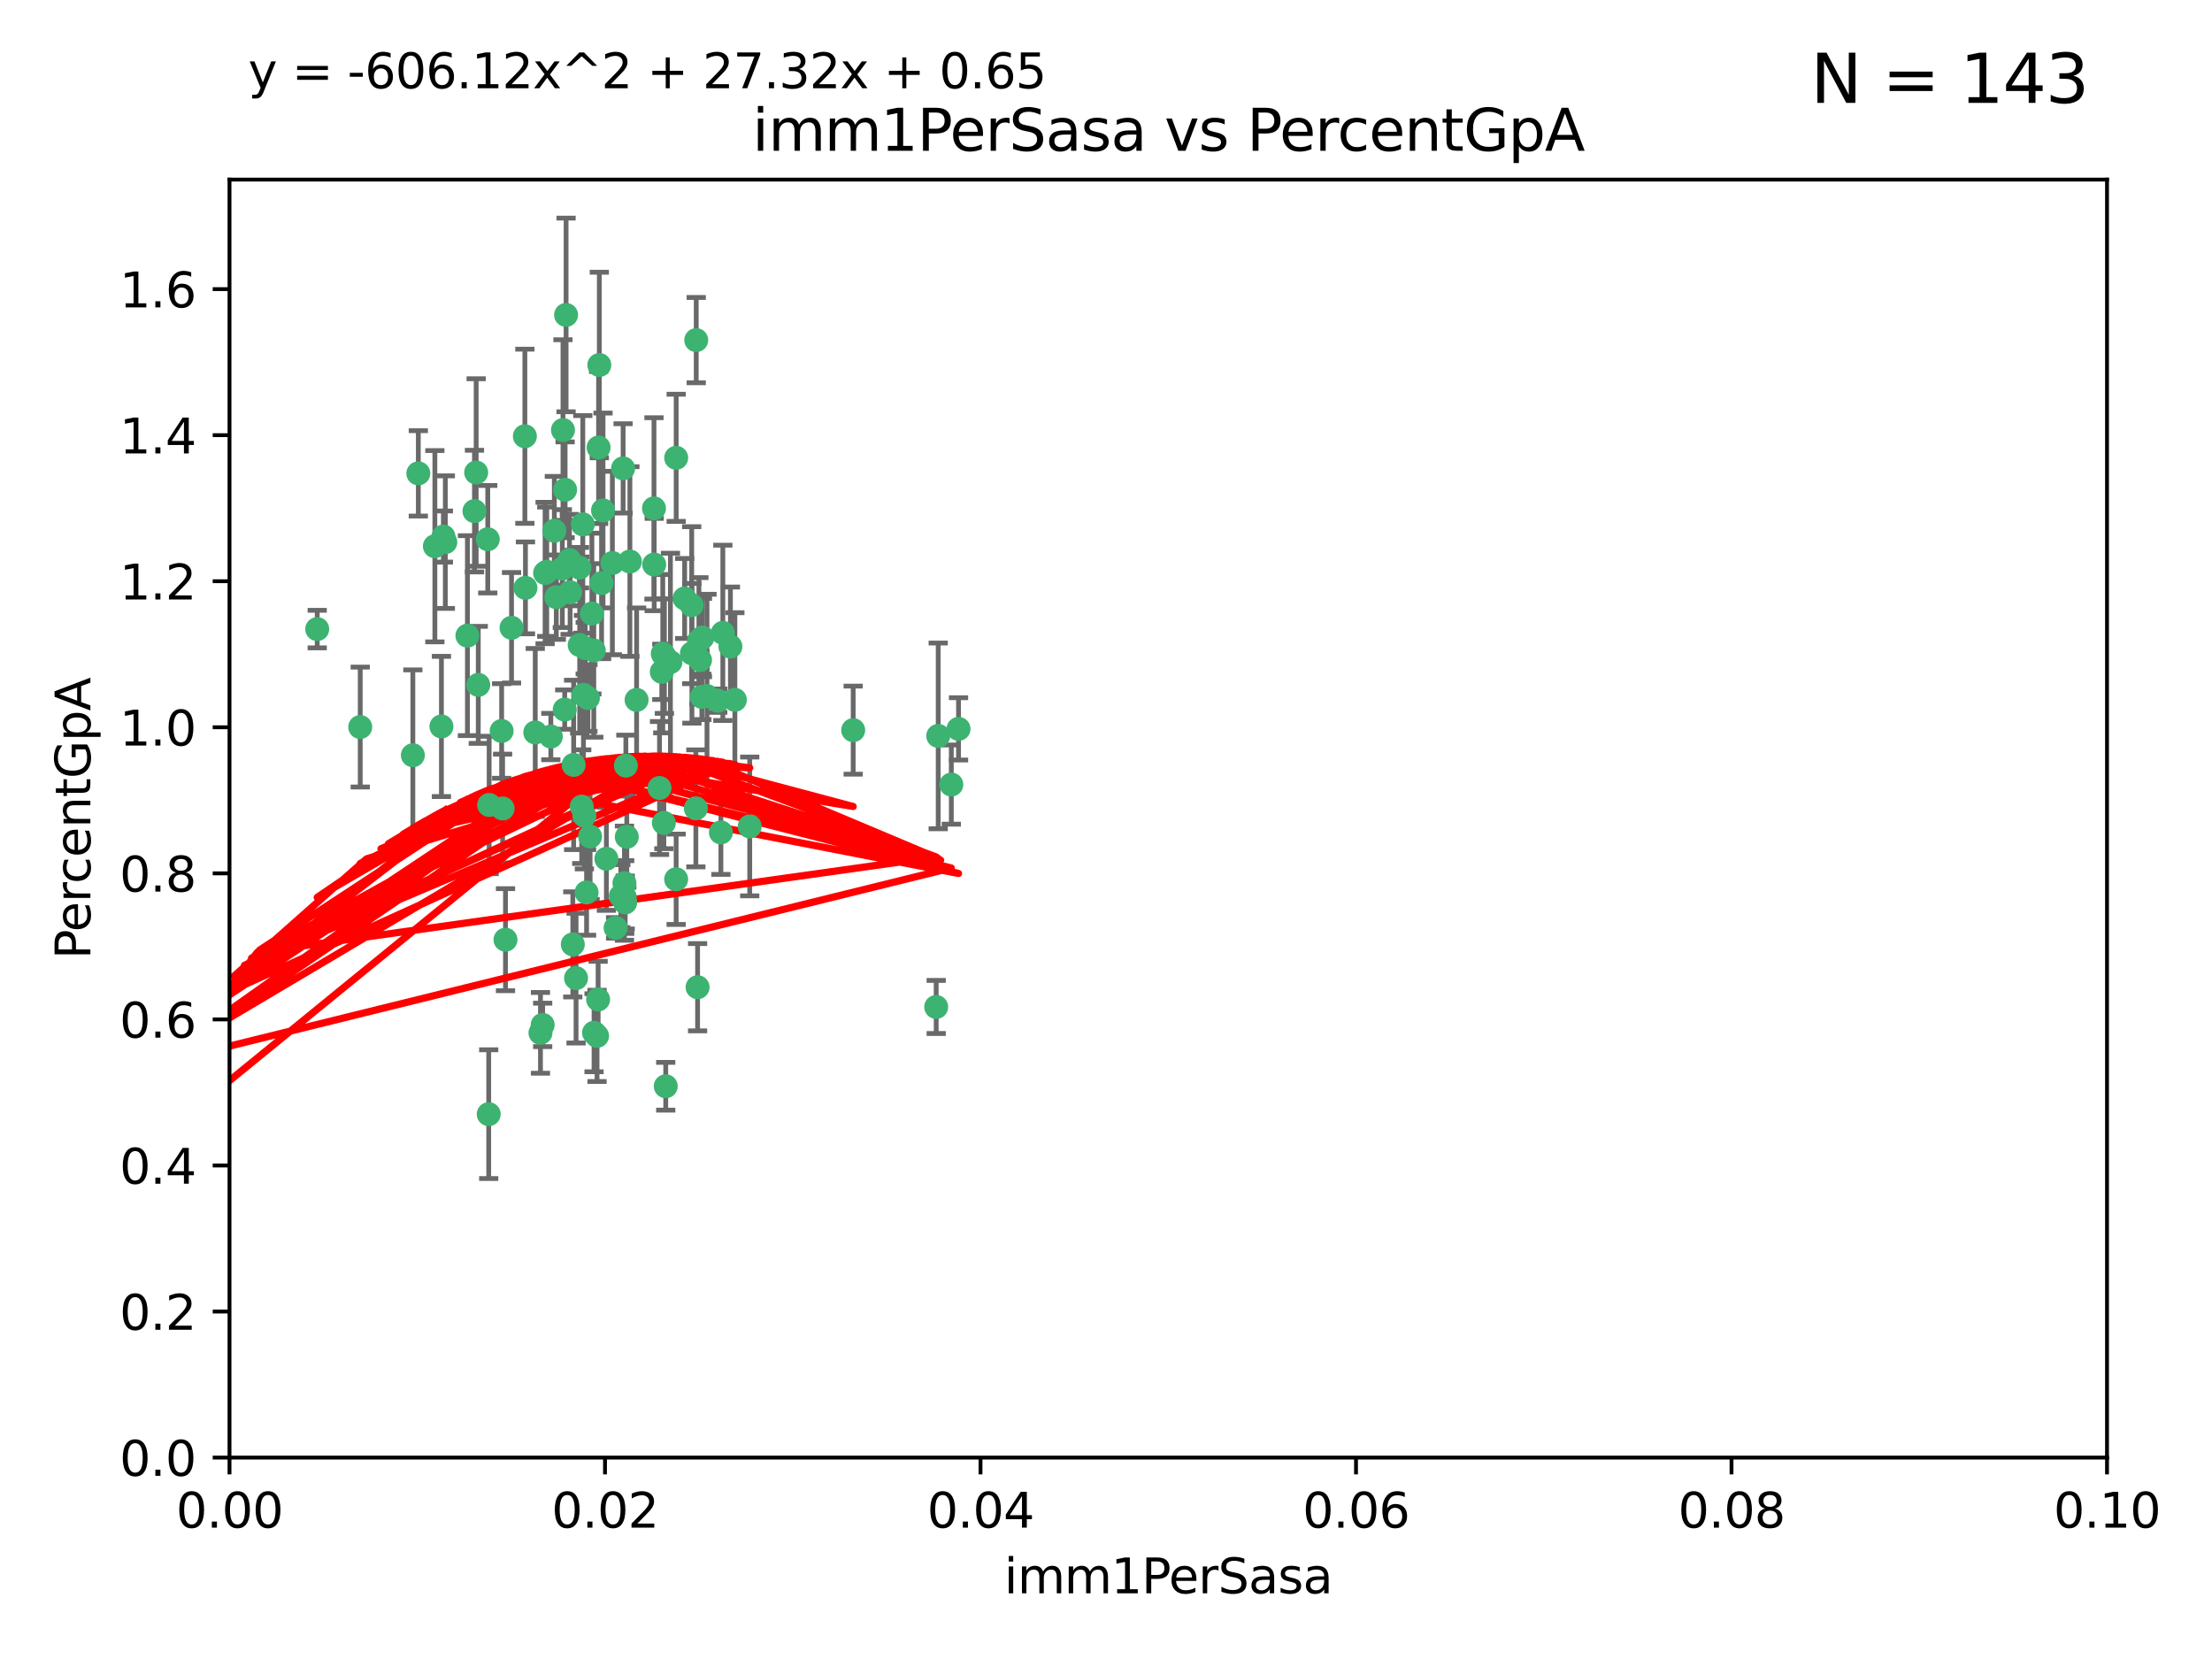 <?xml version="1.0" encoding="utf-8" standalone="no"?>
<!DOCTYPE svg PUBLIC "-//W3C//DTD SVG 1.1//EN"
  "http://www.w3.org/Graphics/SVG/1.1/DTD/svg11.dtd">
<svg xmlns:xlink="http://www.w3.org/1999/xlink" width="460.8pt" height="345.6pt" viewBox="0 0 460.8 345.6" xmlns="http://www.w3.org/2000/svg" version="1.1">
 <defs>
  <style type="text/css">*{stroke-linejoin: round; stroke-linecap: butt}</style>
 </defs>
 <g id="figure_1">
  <g id="patch_1">
   <path d="M 0 345.6 
L 460.8 345.6 
L 460.8 0 
L 0 0 
z
" style="fill: #ffffff"/>
  </g>
  <g id="axes_1">
   <g id="patch_2">
    <path d="M 47.81 303.64 
L 438.93 303.64 
L 438.93 37.411 
L 47.81 37.411 
z
" style="fill: #ffffff"/>
   </g>
   <g id="PathCollection_1">
    <defs>
     <path id="m8ecdeaf165" d="M 0 1.118 
C 0.297 1.118 0.581 1 0.791 0.791 
C 1 0.581 1.118 0.297 1.118 0 
C 1.118 -0.297 1 -0.581 0.791 -0.791 
C 0.581 -1 0.297 -1.118 0 -1.118 
C -0.297 -1.118 -0.581 -1 -0.791 -0.791 
C -1 -0.581 -1.118 -0.297 -1.118 0 
C -1.118 0.297 -1 0.581 -0.791 0.791 
C -0.581 1 -0.297 1.118 0 1.118 
z
" style="stroke: #3cb371"/>
    </defs>
    <g clip-path="url(#pbcabf22a18)">
     <use xlink:href="#m8ecdeaf165" x="92.769" y="112.935" style="fill: #3cb371; stroke: #3cb371"/>
     <use xlink:href="#m8ecdeaf165" x="66.082" y="131.048" style="fill: #3cb371; stroke: #3cb371"/>
     <use xlink:href="#m8ecdeaf165" x="109.34" y="90.88" style="fill: #3cb371; stroke: #3cb371"/>
     <use xlink:href="#m8ecdeaf165" x="87.143" y="98.611" style="fill: #3cb371; stroke: #3cb371"/>
     <use xlink:href="#m8ecdeaf165" x="92.367" y="111.768" style="fill: #3cb371; stroke: #3cb371"/>
     <use xlink:href="#m8ecdeaf165" x="86.005" y="157.33" style="fill: #3cb371; stroke: #3cb371"/>
     <use xlink:href="#m8ecdeaf165" x="113.553" y="119.368" style="fill: #3cb371; stroke: #3cb371"/>
     <use xlink:href="#m8ecdeaf165" x="75.042" y="151.457" style="fill: #3cb371; stroke: #3cb371"/>
     <use xlink:href="#m8ecdeaf165" x="117.924" y="65.606" style="fill: #3cb371; stroke: #3cb371"/>
     <use xlink:href="#m8ecdeaf165" x="125.619" y="106.338" style="fill: #3cb371; stroke: #3cb371"/>
     <use xlink:href="#m8ecdeaf165" x="144.138" y="136.097" style="fill: #3cb371; stroke: #3cb371"/>
     <use xlink:href="#m8ecdeaf165" x="97.374" y="132.416" style="fill: #3cb371; stroke: #3cb371"/>
     <use xlink:href="#m8ecdeaf165" x="113.895" y="119.105" style="fill: #3cb371; stroke: #3cb371"/>
     <use xlink:href="#m8ecdeaf165" x="106.564" y="130.776" style="fill: #3cb371; stroke: #3cb371"/>
     <use xlink:href="#m8ecdeaf165" x="123.297" y="127.82" style="fill: #3cb371; stroke: #3cb371"/>
     <use xlink:href="#m8ecdeaf165" x="117.722" y="102.028" style="fill: #3cb371; stroke: #3cb371"/>
     <use xlink:href="#m8ecdeaf165" x="149.521" y="145.966" style="fill: #3cb371; stroke: #3cb371"/>
     <use xlink:href="#m8ecdeaf165" x="99.194" y="98.431" style="fill: #3cb371; stroke: #3cb371"/>
     <use xlink:href="#m8ecdeaf165" x="99.631" y="142.672" style="fill: #3cb371; stroke: #3cb371"/>
     <use xlink:href="#m8ecdeaf165" x="117.142" y="118.446" style="fill: #3cb371; stroke: #3cb371"/>
     <use xlink:href="#m8ecdeaf165" x="124.698" y="93.226" style="fill: #3cb371; stroke: #3cb371"/>
     <use xlink:href="#m8ecdeaf165" x="156.182" y="172.163" style="fill: #3cb371; stroke: #3cb371"/>
     <use xlink:href="#m8ecdeaf165" x="137.389" y="164.157" style="fill: #3cb371; stroke: #3cb371"/>
     <use xlink:href="#m8ecdeaf165" x="117.64" y="147.818" style="fill: #3cb371; stroke: #3cb371"/>
     <use xlink:href="#m8ecdeaf165" x="153.088" y="145.786" style="fill: #3cb371; stroke: #3cb371"/>
     <use xlink:href="#m8ecdeaf165" x="111.503" y="152.588" style="fill: #3cb371; stroke: #3cb371"/>
     <use xlink:href="#m8ecdeaf165" x="115.888" y="124.404" style="fill: #3cb371; stroke: #3cb371"/>
     <use xlink:href="#m8ecdeaf165" x="121.907" y="135.021" style="fill: #3cb371; stroke: #3cb371"/>
     <use xlink:href="#m8ecdeaf165" x="119.501" y="159.342" style="fill: #3cb371; stroke: #3cb371"/>
     <use xlink:href="#m8ecdeaf165" x="91.957" y="151.333" style="fill: #3cb371; stroke: #3cb371"/>
     <use xlink:href="#m8ecdeaf165" x="127.571" y="117.288" style="fill: #3cb371; stroke: #3cb371"/>
     <use xlink:href="#m8ecdeaf165" x="145.826" y="137.505" style="fill: #3cb371; stroke: #3cb371"/>
     <use xlink:href="#m8ecdeaf165" x="120.761" y="134.369" style="fill: #3cb371; stroke: #3cb371"/>
     <use xlink:href="#m8ecdeaf165" x="121.408" y="109.235" style="fill: #3cb371; stroke: #3cb371"/>
     <use xlink:href="#m8ecdeaf165" x="150.581" y="131.834" style="fill: #3cb371; stroke: #3cb371"/>
     <use xlink:href="#m8ecdeaf165" x="144.094" y="126.071" style="fill: #3cb371; stroke: #3cb371"/>
     <use xlink:href="#m8ecdeaf165" x="136.237" y="105.903" style="fill: #3cb371; stroke: #3cb371"/>
     <use xlink:href="#m8ecdeaf165" x="140.861" y="95.371" style="fill: #3cb371; stroke: #3cb371"/>
     <use xlink:href="#m8ecdeaf165" x="90.591" y="113.783" style="fill: #3cb371; stroke: #3cb371"/>
     <use xlink:href="#m8ecdeaf165" x="121.186" y="168.041" style="fill: #3cb371; stroke: #3cb371"/>
     <use xlink:href="#m8ecdeaf165" x="124.849" y="76.037" style="fill: #3cb371; stroke: #3cb371"/>
     <use xlink:href="#m8ecdeaf165" x="136.281" y="117.606" style="fill: #3cb371; stroke: #3cb371"/>
     <use xlink:href="#m8ecdeaf165" x="139.663" y="137.924" style="fill: #3cb371; stroke: #3cb371"/>
     <use xlink:href="#m8ecdeaf165" x="120.714" y="118.255" style="fill: #3cb371; stroke: #3cb371"/>
     <use xlink:href="#m8ecdeaf165" x="98.841" y="106.473" style="fill: #3cb371; stroke: #3cb371"/>
     <use xlink:href="#m8ecdeaf165" x="101.609" y="112.334" style="fill: #3cb371; stroke: #3cb371"/>
     <use xlink:href="#m8ecdeaf165" x="122.473" y="145.408" style="fill: #3cb371; stroke: #3cb371"/>
     <use xlink:href="#m8ecdeaf165" x="122.195" y="185.906" style="fill: #3cb371; stroke: #3cb371"/>
     <use xlink:href="#m8ecdeaf165" x="118.763" y="123.385" style="fill: #3cb371; stroke: #3cb371"/>
     <use xlink:href="#m8ecdeaf165" x="145.597" y="133.482" style="fill: #3cb371; stroke: #3cb371"/>
     <use xlink:href="#m8ecdeaf165" x="112.589" y="215.161" style="fill: #3cb371; stroke: #3cb371"/>
     <use xlink:href="#m8ecdeaf165" x="137.864" y="139.959" style="fill: #3cb371; stroke: #3cb371"/>
     <use xlink:href="#m8ecdeaf165" x="118.629" y="116.673" style="fill: #3cb371; stroke: #3cb371"/>
     <use xlink:href="#m8ecdeaf165" x="138.294" y="171.42" style="fill: #3cb371; stroke: #3cb371"/>
     <use xlink:href="#m8ecdeaf165" x="145.036" y="70.852" style="fill: #3cb371; stroke: #3cb371"/>
     <use xlink:href="#m8ecdeaf165" x="131.218" y="116.973" style="fill: #3cb371; stroke: #3cb371"/>
     <use xlink:href="#m8ecdeaf165" x="129.806" y="97.572" style="fill: #3cb371; stroke: #3cb371"/>
     <use xlink:href="#m8ecdeaf165" x="142.623" y="124.669" style="fill: #3cb371; stroke: #3cb371"/>
     <use xlink:href="#m8ecdeaf165" x="146.211" y="145.171" style="fill: #3cb371; stroke: #3cb371"/>
     <use xlink:href="#m8ecdeaf165" x="104.701" y="168.419" style="fill: #3cb371; stroke: #3cb371"/>
     <use xlink:href="#m8ecdeaf165" x="113.047" y="213.505" style="fill: #3cb371; stroke: #3cb371"/>
     <use xlink:href="#m8ecdeaf165" x="123.75" y="215.139" style="fill: #3cb371; stroke: #3cb371"/>
     <use xlink:href="#m8ecdeaf165" x="138.067" y="136.178" style="fill: #3cb371; stroke: #3cb371"/>
     <use xlink:href="#m8ecdeaf165" x="124.374" y="215.793" style="fill: #3cb371; stroke: #3cb371"/>
     <use xlink:href="#m8ecdeaf165" x="195.447" y="153.303" style="fill: #3cb371; stroke: #3cb371"/>
     <use xlink:href="#m8ecdeaf165" x="146.324" y="132.82" style="fill: #3cb371; stroke: #3cb371"/>
     <use xlink:href="#m8ecdeaf165" x="130.377" y="159.488" style="fill: #3cb371; stroke: #3cb371"/>
     <use xlink:href="#m8ecdeaf165" x="152.16" y="134.689" style="fill: #3cb371; stroke: #3cb371"/>
     <use xlink:href="#m8ecdeaf165" x="117.279" y="89.586" style="fill: #3cb371; stroke: #3cb371"/>
     <use xlink:href="#m8ecdeaf165" x="126.321" y="178.897" style="fill: #3cb371; stroke: #3cb371"/>
     <use xlink:href="#m8ecdeaf165" x="198.175" y="163.438" style="fill: #3cb371; stroke: #3cb371"/>
     <use xlink:href="#m8ecdeaf165" x="114.749" y="153.432" style="fill: #3cb371; stroke: #3cb371"/>
     <use xlink:href="#m8ecdeaf165" x="199.68" y="151.836" style="fill: #3cb371; stroke: #3cb371"/>
     <use xlink:href="#m8ecdeaf165" x="104.499" y="152.276" style="fill: #3cb371; stroke: #3cb371"/>
     <use xlink:href="#m8ecdeaf165" x="128.242" y="193.29" style="fill: #3cb371; stroke: #3cb371"/>
     <use xlink:href="#m8ecdeaf165" x="140.853" y="183.167" style="fill: #3cb371; stroke: #3cb371"/>
     <use xlink:href="#m8ecdeaf165" x="124.6" y="208.206" style="fill: #3cb371; stroke: #3cb371"/>
     <use xlink:href="#m8ecdeaf165" x="115.48" y="110.571" style="fill: #3cb371; stroke: #3cb371"/>
     <use xlink:href="#m8ecdeaf165" x="120.004" y="203.759" style="fill: #3cb371; stroke: #3cb371"/>
     <use xlink:href="#m8ecdeaf165" x="125.32" y="121.476" style="fill: #3cb371; stroke: #3cb371"/>
     <use xlink:href="#m8ecdeaf165" x="130.136" y="186.867" style="fill: #3cb371; stroke: #3cb371"/>
     <use xlink:href="#m8ecdeaf165" x="138.406" y="136.674" style="fill: #3cb371; stroke: #3cb371"/>
     <use xlink:href="#m8ecdeaf165" x="177.734" y="152.103" style="fill: #3cb371; stroke: #3cb371"/>
     <use xlink:href="#m8ecdeaf165" x="121.738" y="169.899" style="fill: #3cb371; stroke: #3cb371"/>
     <use xlink:href="#m8ecdeaf165" x="130.573" y="174.332" style="fill: #3cb371; stroke: #3cb371"/>
     <use xlink:href="#m8ecdeaf165" x="195.026" y="209.769" style="fill: #3cb371; stroke: #3cb371"/>
     <use xlink:href="#m8ecdeaf165" x="138.685" y="226.286" style="fill: #3cb371; stroke: #3cb371"/>
     <use xlink:href="#m8ecdeaf165" x="145.32" y="205.654" style="fill: #3cb371; stroke: #3cb371"/>
     <use xlink:href="#m8ecdeaf165" x="144.961" y="168.396" style="fill: #3cb371; stroke: #3cb371"/>
     <use xlink:href="#m8ecdeaf165" x="105.302" y="195.754" style="fill: #3cb371; stroke: #3cb371"/>
     <use xlink:href="#m8ecdeaf165" x="119.325" y="196.734" style="fill: #3cb371; stroke: #3cb371"/>
     <use xlink:href="#m8ecdeaf165" x="130.24" y="188.002" style="fill: #3cb371; stroke: #3cb371"/>
     <use xlink:href="#m8ecdeaf165" x="132.615" y="145.801" style="fill: #3cb371; stroke: #3cb371"/>
     <use xlink:href="#m8ecdeaf165" x="101.808" y="232.101" style="fill: #3cb371; stroke: #3cb371"/>
     <use xlink:href="#m8ecdeaf165" x="150.176" y="173.41" style="fill: #3cb371; stroke: #3cb371"/>
     <use xlink:href="#m8ecdeaf165" x="129.329" y="186.679" style="fill: #3cb371; stroke: #3cb371"/>
     <use xlink:href="#m8ecdeaf165" x="123.697" y="135.495" style="fill: #3cb371; stroke: #3cb371"/>
     <use xlink:href="#m8ecdeaf165" x="101.898" y="167.688" style="fill: #3cb371; stroke: #3cb371"/>
     <use xlink:href="#m8ecdeaf165" x="109.461" y="122.465" style="fill: #3cb371; stroke: #3cb371"/>
     <use xlink:href="#m8ecdeaf165" x="121.544" y="144.762" style="fill: #3cb371; stroke: #3cb371"/>
     <use xlink:href="#m8ecdeaf165" x="147.28" y="145.004" style="fill: #3cb371; stroke: #3cb371"/>
     <use xlink:href="#m8ecdeaf165" x="130.081" y="183.98" style="fill: #3cb371; stroke: #3cb371"/>
     <use xlink:href="#m8ecdeaf165" x="122.926" y="174.257" style="fill: #3cb371; stroke: #3cb371"/>
    </g>
   </g>
   <g id="matplotlib.axis_1">
    <g id="xtick_1">
     <g id="line2d_1">
      <defs>
       <path id="m58e241593c" d="M 0 0 
L 0 3.5 
" style="stroke: #000000; stroke-width: 0.8"/>
      </defs>
      <g>
       <use xlink:href="#m58e241593c" x="47.81" y="303.64" style="stroke: #000000; stroke-width: 0.8"/>
      </g>
     </g>
     <g id="text_1">
      <!-- 0.00 -->
      <g transform="translate(36.677 318.238)scale(0.1 -0.1)">
       <defs>
        <path id="DejaVuSans-30" d="M 2034 4250 
Q 1547 4250 1301 3770 
Q 1056 3291 1056 2328 
Q 1056 1369 1301 889 
Q 1547 409 2034 409 
Q 2525 409 2770 889 
Q 3016 1369 3016 2328 
Q 3016 3291 2770 3770 
Q 2525 4250 2034 4250 
z
M 2034 4750 
Q 2819 4750 3233 4129 
Q 3647 3509 3647 2328 
Q 3647 1150 3233 529 
Q 2819 -91 2034 -91 
Q 1250 -91 836 529 
Q 422 1150 422 2328 
Q 422 3509 836 4129 
Q 1250 4750 2034 4750 
z
" transform="scale(0.016)"/>
        <path id="DejaVuSans-2e" d="M 684 794 
L 1344 794 
L 1344 0 
L 684 0 
L 684 794 
z
" transform="scale(0.016)"/>
       </defs>
       <use xlink:href="#DejaVuSans-30"/>
       <use xlink:href="#DejaVuSans-2e" x="63.623"/>
       <use xlink:href="#DejaVuSans-30" x="95.41"/>
       <use xlink:href="#DejaVuSans-30" x="159.033"/>
      </g>
     </g>
    </g>
    <g id="xtick_2">
     <g id="line2d_2">
      <g>
       <use xlink:href="#m58e241593c" x="126.034" y="303.64" style="stroke: #000000; stroke-width: 0.8"/>
      </g>
     </g>
     <g id="text_2">
      <!-- 0.02 -->
      <g transform="translate(114.901 318.238)scale(0.1 -0.1)">
       <defs>
        <path id="DejaVuSans-32" d="M 1228 531 
L 3431 531 
L 3431 0 
L 469 0 
L 469 531 
Q 828 903 1448 1529 
Q 2069 2156 2228 2338 
Q 2531 2678 2651 2914 
Q 2772 3150 2772 3378 
Q 2772 3750 2511 3984 
Q 2250 4219 1831 4219 
Q 1534 4219 1204 4116 
Q 875 4013 500 3803 
L 500 4441 
Q 881 4594 1212 4672 
Q 1544 4750 1819 4750 
Q 2544 4750 2975 4387 
Q 3406 4025 3406 3419 
Q 3406 3131 3298 2873 
Q 3191 2616 2906 2266 
Q 2828 2175 2409 1742 
Q 1991 1309 1228 531 
z
" transform="scale(0.016)"/>
       </defs>
       <use xlink:href="#DejaVuSans-30"/>
       <use xlink:href="#DejaVuSans-2e" x="63.623"/>
       <use xlink:href="#DejaVuSans-30" x="95.41"/>
       <use xlink:href="#DejaVuSans-32" x="159.033"/>
      </g>
     </g>
    </g>
    <g id="xtick_3">
     <g id="line2d_3">
      <g>
       <use xlink:href="#m58e241593c" x="204.258" y="303.64" style="stroke: #000000; stroke-width: 0.8"/>
      </g>
     </g>
     <g id="text_3">
      <!-- 0.04 -->
      <g transform="translate(193.125 318.238)scale(0.1 -0.1)">
       <defs>
        <path id="DejaVuSans-34" d="M 2419 4116 
L 825 1625 
L 2419 1625 
L 2419 4116 
z
M 2253 4666 
L 3047 4666 
L 3047 1625 
L 3713 1625 
L 3713 1100 
L 3047 1100 
L 3047 0 
L 2419 0 
L 2419 1100 
L 313 1100 
L 313 1709 
L 2253 4666 
z
" transform="scale(0.016)"/>
       </defs>
       <use xlink:href="#DejaVuSans-30"/>
       <use xlink:href="#DejaVuSans-2e" x="63.623"/>
       <use xlink:href="#DejaVuSans-30" x="95.41"/>
       <use xlink:href="#DejaVuSans-34" x="159.033"/>
      </g>
     </g>
    </g>
    <g id="xtick_4">
     <g id="line2d_4">
      <g>
       <use xlink:href="#m58e241593c" x="282.482" y="303.64" style="stroke: #000000; stroke-width: 0.8"/>
      </g>
     </g>
     <g id="text_4">
      <!-- 0.06 -->
      <g transform="translate(271.349 318.238)scale(0.1 -0.1)">
       <defs>
        <path id="DejaVuSans-36" d="M 2113 2584 
Q 1688 2584 1439 2293 
Q 1191 2003 1191 1497 
Q 1191 994 1439 701 
Q 1688 409 2113 409 
Q 2538 409 2786 701 
Q 3034 994 3034 1497 
Q 3034 2003 2786 2293 
Q 2538 2584 2113 2584 
z
M 3366 4563 
L 3366 3988 
Q 3128 4100 2886 4159 
Q 2644 4219 2406 4219 
Q 1781 4219 1451 3797 
Q 1122 3375 1075 2522 
Q 1259 2794 1537 2939 
Q 1816 3084 2150 3084 
Q 2853 3084 3261 2657 
Q 3669 2231 3669 1497 
Q 3669 778 3244 343 
Q 2819 -91 2113 -91 
Q 1303 -91 875 529 
Q 447 1150 447 2328 
Q 447 3434 972 4092 
Q 1497 4750 2381 4750 
Q 2619 4750 2861 4703 
Q 3103 4656 3366 4563 
z
" transform="scale(0.016)"/>
       </defs>
       <use xlink:href="#DejaVuSans-30"/>
       <use xlink:href="#DejaVuSans-2e" x="63.623"/>
       <use xlink:href="#DejaVuSans-30" x="95.41"/>
       <use xlink:href="#DejaVuSans-36" x="159.033"/>
      </g>
     </g>
    </g>
    <g id="xtick_5">
     <g id="line2d_5">
      <g>
       <use xlink:href="#m58e241593c" x="360.706" y="303.64" style="stroke: #000000; stroke-width: 0.8"/>
      </g>
     </g>
     <g id="text_5">
      <!-- 0.08 -->
      <g transform="translate(349.573 318.238)scale(0.1 -0.1)">
       <defs>
        <path id="DejaVuSans-38" d="M 2034 2216 
Q 1584 2216 1326 1975 
Q 1069 1734 1069 1313 
Q 1069 891 1326 650 
Q 1584 409 2034 409 
Q 2484 409 2743 651 
Q 3003 894 3003 1313 
Q 3003 1734 2745 1975 
Q 2488 2216 2034 2216 
z
M 1403 2484 
Q 997 2584 770 2862 
Q 544 3141 544 3541 
Q 544 4100 942 4425 
Q 1341 4750 2034 4750 
Q 2731 4750 3128 4425 
Q 3525 4100 3525 3541 
Q 3525 3141 3298 2862 
Q 3072 2584 2669 2484 
Q 3125 2378 3379 2068 
Q 3634 1759 3634 1313 
Q 3634 634 3220 271 
Q 2806 -91 2034 -91 
Q 1263 -91 848 271 
Q 434 634 434 1313 
Q 434 1759 690 2068 
Q 947 2378 1403 2484 
z
M 1172 3481 
Q 1172 3119 1398 2916 
Q 1625 2713 2034 2713 
Q 2441 2713 2670 2916 
Q 2900 3119 2900 3481 
Q 2900 3844 2670 4047 
Q 2441 4250 2034 4250 
Q 1625 4250 1398 4047 
Q 1172 3844 1172 3481 
z
" transform="scale(0.016)"/>
       </defs>
       <use xlink:href="#DejaVuSans-30"/>
       <use xlink:href="#DejaVuSans-2e" x="63.623"/>
       <use xlink:href="#DejaVuSans-30" x="95.41"/>
       <use xlink:href="#DejaVuSans-38" x="159.033"/>
      </g>
     </g>
    </g>
    <g id="xtick_6">
     <g id="line2d_6">
      <g>
       <use xlink:href="#m58e241593c" x="438.93" y="303.64" style="stroke: #000000; stroke-width: 0.8"/>
      </g>
     </g>
     <g id="text_6">
      <!-- 0.10 -->
      <g transform="translate(427.797 318.238)scale(0.1 -0.1)">
       <defs>
        <path id="DejaVuSans-31" d="M 794 531 
L 1825 531 
L 1825 4091 
L 703 3866 
L 703 4441 
L 1819 4666 
L 2450 4666 
L 2450 531 
L 3481 531 
L 3481 0 
L 794 0 
L 794 531 
z
" transform="scale(0.016)"/>
       </defs>
       <use xlink:href="#DejaVuSans-30"/>
       <use xlink:href="#DejaVuSans-2e" x="63.623"/>
       <use xlink:href="#DejaVuSans-31" x="95.41"/>
       <use xlink:href="#DejaVuSans-30" x="159.033"/>
      </g>
     </g>
    </g>
    <g id="text_7">
     <!-- imm1PerSasa -->
     <g transform="translate(209.186 331.917)scale(0.1 -0.1)">
      <defs>
       <path id="DejaVuSans-69" d="M 603 3500 
L 1178 3500 
L 1178 0 
L 603 0 
L 603 3500 
z
M 603 4863 
L 1178 4863 
L 1178 4134 
L 603 4134 
L 603 4863 
z
" transform="scale(0.016)"/>
       <path id="DejaVuSans-6d" d="M 3328 2828 
Q 3544 3216 3844 3400 
Q 4144 3584 4550 3584 
Q 5097 3584 5394 3201 
Q 5691 2819 5691 2113 
L 5691 0 
L 5113 0 
L 5113 2094 
Q 5113 2597 4934 2840 
Q 4756 3084 4391 3084 
Q 3944 3084 3684 2787 
Q 3425 2491 3425 1978 
L 3425 0 
L 2847 0 
L 2847 2094 
Q 2847 2600 2669 2842 
Q 2491 3084 2119 3084 
Q 1678 3084 1418 2786 
Q 1159 2488 1159 1978 
L 1159 0 
L 581 0 
L 581 3500 
L 1159 3500 
L 1159 2956 
Q 1356 3278 1631 3431 
Q 1906 3584 2284 3584 
Q 2666 3584 2933 3390 
Q 3200 3197 3328 2828 
z
" transform="scale(0.016)"/>
       <path id="DejaVuSans-50" d="M 1259 4147 
L 1259 2394 
L 2053 2394 
Q 2494 2394 2734 2622 
Q 2975 2850 2975 3272 
Q 2975 3691 2734 3919 
Q 2494 4147 2053 4147 
L 1259 4147 
z
M 628 4666 
L 2053 4666 
Q 2838 4666 3239 4311 
Q 3641 3956 3641 3272 
Q 3641 2581 3239 2228 
Q 2838 1875 2053 1875 
L 1259 1875 
L 1259 0 
L 628 0 
L 628 4666 
z
" transform="scale(0.016)"/>
       <path id="DejaVuSans-65" d="M 3597 1894 
L 3597 1613 
L 953 1613 
Q 991 1019 1311 708 
Q 1631 397 2203 397 
Q 2534 397 2845 478 
Q 3156 559 3463 722 
L 3463 178 
Q 3153 47 2828 -22 
Q 2503 -91 2169 -91 
Q 1331 -91 842 396 
Q 353 884 353 1716 
Q 353 2575 817 3079 
Q 1281 3584 2069 3584 
Q 2775 3584 3186 3129 
Q 3597 2675 3597 1894 
z
M 3022 2063 
Q 3016 2534 2758 2815 
Q 2500 3097 2075 3097 
Q 1594 3097 1305 2825 
Q 1016 2553 972 2059 
L 3022 2063 
z
" transform="scale(0.016)"/>
       <path id="DejaVuSans-72" d="M 2631 2963 
Q 2534 3019 2420 3045 
Q 2306 3072 2169 3072 
Q 1681 3072 1420 2755 
Q 1159 2438 1159 1844 
L 1159 0 
L 581 0 
L 581 3500 
L 1159 3500 
L 1159 2956 
Q 1341 3275 1631 3429 
Q 1922 3584 2338 3584 
Q 2397 3584 2469 3576 
Q 2541 3569 2628 3553 
L 2631 2963 
z
" transform="scale(0.016)"/>
       <path id="DejaVuSans-53" d="M 3425 4513 
L 3425 3897 
Q 3066 4069 2747 4153 
Q 2428 4238 2131 4238 
Q 1616 4238 1336 4038 
Q 1056 3838 1056 3469 
Q 1056 3159 1242 3001 
Q 1428 2844 1947 2747 
L 2328 2669 
Q 3034 2534 3370 2195 
Q 3706 1856 3706 1288 
Q 3706 609 3251 259 
Q 2797 -91 1919 -91 
Q 1588 -91 1214 -16 
Q 841 59 441 206 
L 441 856 
Q 825 641 1194 531 
Q 1563 422 1919 422 
Q 2459 422 2753 634 
Q 3047 847 3047 1241 
Q 3047 1584 2836 1778 
Q 2625 1972 2144 2069 
L 1759 2144 
Q 1053 2284 737 2584 
Q 422 2884 422 3419 
Q 422 4038 858 4394 
Q 1294 4750 2059 4750 
Q 2388 4750 2728 4690 
Q 3069 4631 3425 4513 
z
" transform="scale(0.016)"/>
       <path id="DejaVuSans-61" d="M 2194 1759 
Q 1497 1759 1228 1600 
Q 959 1441 959 1056 
Q 959 750 1161 570 
Q 1363 391 1709 391 
Q 2188 391 2477 730 
Q 2766 1069 2766 1631 
L 2766 1759 
L 2194 1759 
z
M 3341 1997 
L 3341 0 
L 2766 0 
L 2766 531 
Q 2569 213 2275 61 
Q 1981 -91 1556 -91 
Q 1019 -91 701 211 
Q 384 513 384 1019 
Q 384 1609 779 1909 
Q 1175 2209 1959 2209 
L 2766 2209 
L 2766 2266 
Q 2766 2663 2505 2880 
Q 2244 3097 1772 3097 
Q 1472 3097 1187 3025 
Q 903 2953 641 2809 
L 641 3341 
Q 956 3463 1253 3523 
Q 1550 3584 1831 3584 
Q 2591 3584 2966 3190 
Q 3341 2797 3341 1997 
z
" transform="scale(0.016)"/>
       <path id="DejaVuSans-73" d="M 2834 3397 
L 2834 2853 
Q 2591 2978 2328 3040 
Q 2066 3103 1784 3103 
Q 1356 3103 1142 2972 
Q 928 2841 928 2578 
Q 928 2378 1081 2264 
Q 1234 2150 1697 2047 
L 1894 2003 
Q 2506 1872 2764 1633 
Q 3022 1394 3022 966 
Q 3022 478 2636 193 
Q 2250 -91 1575 -91 
Q 1294 -91 989 -36 
Q 684 19 347 128 
L 347 722 
Q 666 556 975 473 
Q 1284 391 1588 391 
Q 1994 391 2212 530 
Q 2431 669 2431 922 
Q 2431 1156 2273 1281 
Q 2116 1406 1581 1522 
L 1381 1569 
Q 847 1681 609 1914 
Q 372 2147 372 2553 
Q 372 3047 722 3315 
Q 1072 3584 1716 3584 
Q 2034 3584 2315 3537 
Q 2597 3491 2834 3397 
z
" transform="scale(0.016)"/>
      </defs>
      <use xlink:href="#DejaVuSans-69"/>
      <use xlink:href="#DejaVuSans-6d" x="27.783"/>
      <use xlink:href="#DejaVuSans-6d" x="125.195"/>
      <use xlink:href="#DejaVuSans-31" x="222.607"/>
      <use xlink:href="#DejaVuSans-50" x="286.23"/>
      <use xlink:href="#DejaVuSans-65" x="342.908"/>
      <use xlink:href="#DejaVuSans-72" x="404.432"/>
      <use xlink:href="#DejaVuSans-53" x="445.545"/>
      <use xlink:href="#DejaVuSans-61" x="509.021"/>
      <use xlink:href="#DejaVuSans-73" x="570.301"/>
      <use xlink:href="#DejaVuSans-61" x="622.4"/>
     </g>
    </g>
   </g>
   <g id="matplotlib.axis_2">
    <g id="ytick_1">
     <g id="line2d_7">
      <defs>
       <path id="mff0c46f078" d="M 0 0 
L -3.5 0 
" style="stroke: #000000; stroke-width: 0.8"/>
      </defs>
      <g>
       <use xlink:href="#mff0c46f078" x="47.81" y="303.64" style="stroke: #000000; stroke-width: 0.8"/>
      </g>
     </g>
     <g id="text_8">
      <!-- 0.0 -->
      <g transform="translate(24.907 307.439)scale(0.1 -0.1)">
       <use xlink:href="#DejaVuSans-30"/>
       <use xlink:href="#DejaVuSans-2e" x="63.623"/>
       <use xlink:href="#DejaVuSans-30" x="95.41"/>
      </g>
     </g>
    </g>
    <g id="ytick_2">
     <g id="line2d_8">
      <g>
       <use xlink:href="#mff0c46f078" x="47.81" y="273.214" style="stroke: #000000; stroke-width: 0.8"/>
      </g>
     </g>
     <g id="text_9">
      <!-- 0.2 -->
      <g transform="translate(24.907 277.013)scale(0.1 -0.1)">
       <use xlink:href="#DejaVuSans-30"/>
       <use xlink:href="#DejaVuSans-2e" x="63.623"/>
       <use xlink:href="#DejaVuSans-32" x="95.41"/>
      </g>
     </g>
    </g>
    <g id="ytick_3">
     <g id="line2d_9">
      <g>
       <use xlink:href="#mff0c46f078" x="47.81" y="242.788" style="stroke: #000000; stroke-width: 0.8"/>
      </g>
     </g>
     <g id="text_10">
      <!-- 0.4 -->
      <g transform="translate(24.907 246.587)scale(0.1 -0.1)">
       <use xlink:href="#DejaVuSans-30"/>
       <use xlink:href="#DejaVuSans-2e" x="63.623"/>
       <use xlink:href="#DejaVuSans-34" x="95.41"/>
      </g>
     </g>
    </g>
    <g id="ytick_4">
     <g id="line2d_10">
      <g>
       <use xlink:href="#mff0c46f078" x="47.81" y="212.362" style="stroke: #000000; stroke-width: 0.8"/>
      </g>
     </g>
     <g id="text_11">
      <!-- 0.6 -->
      <g transform="translate(24.907 216.161)scale(0.1 -0.1)">
       <use xlink:href="#DejaVuSans-30"/>
       <use xlink:href="#DejaVuSans-2e" x="63.623"/>
       <use xlink:href="#DejaVuSans-36" x="95.41"/>
      </g>
     </g>
    </g>
    <g id="ytick_5">
     <g id="line2d_11">
      <g>
       <use xlink:href="#mff0c46f078" x="47.81" y="181.935" style="stroke: #000000; stroke-width: 0.8"/>
      </g>
     </g>
     <g id="text_12">
      <!-- 0.8 -->
      <g transform="translate(24.907 185.735)scale(0.1 -0.1)">
       <use xlink:href="#DejaVuSans-30"/>
       <use xlink:href="#DejaVuSans-2e" x="63.623"/>
       <use xlink:href="#DejaVuSans-38" x="95.41"/>
      </g>
     </g>
    </g>
    <g id="ytick_6">
     <g id="line2d_12">
      <g>
       <use xlink:href="#mff0c46f078" x="47.81" y="151.509" style="stroke: #000000; stroke-width: 0.8"/>
      </g>
     </g>
     <g id="text_13">
      <!-- 1.0 -->
      <g transform="translate(24.907 155.308)scale(0.1 -0.1)">
       <use xlink:href="#DejaVuSans-31"/>
       <use xlink:href="#DejaVuSans-2e" x="63.623"/>
       <use xlink:href="#DejaVuSans-30" x="95.41"/>
      </g>
     </g>
    </g>
    <g id="ytick_7">
     <g id="line2d_13">
      <g>
       <use xlink:href="#mff0c46f078" x="47.81" y="121.083" style="stroke: #000000; stroke-width: 0.8"/>
      </g>
     </g>
     <g id="text_14">
      <!-- 1.2 -->
      <g transform="translate(24.907 124.882)scale(0.1 -0.1)">
       <use xlink:href="#DejaVuSans-31"/>
       <use xlink:href="#DejaVuSans-2e" x="63.623"/>
       <use xlink:href="#DejaVuSans-32" x="95.41"/>
      </g>
     </g>
    </g>
    <g id="ytick_8">
     <g id="line2d_14">
      <g>
       <use xlink:href="#mff0c46f078" x="47.81" y="90.657" style="stroke: #000000; stroke-width: 0.8"/>
      </g>
     </g>
     <g id="text_15">
      <!-- 1.4 -->
      <g transform="translate(24.907 94.456)scale(0.1 -0.1)">
       <use xlink:href="#DejaVuSans-31"/>
       <use xlink:href="#DejaVuSans-2e" x="63.623"/>
       <use xlink:href="#DejaVuSans-34" x="95.41"/>
      </g>
     </g>
    </g>
    <g id="ytick_9">
     <g id="line2d_15">
      <g>
       <use xlink:href="#mff0c46f078" x="47.81" y="60.231" style="stroke: #000000; stroke-width: 0.8"/>
      </g>
     </g>
     <g id="text_16">
      <!-- 1.6 -->
      <g transform="translate(24.907 64.03)scale(0.1 -0.1)">
       <use xlink:href="#DejaVuSans-31"/>
       <use xlink:href="#DejaVuSans-2e" x="63.623"/>
       <use xlink:href="#DejaVuSans-36" x="95.41"/>
      </g>
     </g>
    </g>
    <g id="text_17">
     <!-- PercentGpA -->
     <g transform="translate(18.827 199.802)rotate(-90)scale(0.1 -0.1)">
      <defs>
       <path id="DejaVuSans-63" d="M 3122 3366 
L 3122 2828 
Q 2878 2963 2633 3030 
Q 2388 3097 2138 3097 
Q 1578 3097 1268 2742 
Q 959 2388 959 1747 
Q 959 1106 1268 751 
Q 1578 397 2138 397 
Q 2388 397 2633 464 
Q 2878 531 3122 666 
L 3122 134 
Q 2881 22 2623 -34 
Q 2366 -91 2075 -91 
Q 1284 -91 818 406 
Q 353 903 353 1747 
Q 353 2603 823 3093 
Q 1294 3584 2113 3584 
Q 2378 3584 2631 3529 
Q 2884 3475 3122 3366 
z
" transform="scale(0.016)"/>
       <path id="DejaVuSans-6e" d="M 3513 2113 
L 3513 0 
L 2938 0 
L 2938 2094 
Q 2938 2591 2744 2837 
Q 2550 3084 2163 3084 
Q 1697 3084 1428 2787 
Q 1159 2491 1159 1978 
L 1159 0 
L 581 0 
L 581 3500 
L 1159 3500 
L 1159 2956 
Q 1366 3272 1645 3428 
Q 1925 3584 2291 3584 
Q 2894 3584 3203 3211 
Q 3513 2838 3513 2113 
z
" transform="scale(0.016)"/>
       <path id="DejaVuSans-74" d="M 1172 4494 
L 1172 3500 
L 2356 3500 
L 2356 3053 
L 1172 3053 
L 1172 1153 
Q 1172 725 1289 603 
Q 1406 481 1766 481 
L 2356 481 
L 2356 0 
L 1766 0 
Q 1100 0 847 248 
Q 594 497 594 1153 
L 594 3053 
L 172 3053 
L 172 3500 
L 594 3500 
L 594 4494 
L 1172 4494 
z
" transform="scale(0.016)"/>
       <path id="DejaVuSans-47" d="M 3809 666 
L 3809 1919 
L 2778 1919 
L 2778 2438 
L 4434 2438 
L 4434 434 
Q 4069 175 3628 42 
Q 3188 -91 2688 -91 
Q 1594 -91 976 548 
Q 359 1188 359 2328 
Q 359 3472 976 4111 
Q 1594 4750 2688 4750 
Q 3144 4750 3555 4637 
Q 3966 4525 4313 4306 
L 4313 3634 
Q 3963 3931 3569 4081 
Q 3175 4231 2741 4231 
Q 1884 4231 1454 3753 
Q 1025 3275 1025 2328 
Q 1025 1384 1454 906 
Q 1884 428 2741 428 
Q 3075 428 3337 486 
Q 3600 544 3809 666 
z
" transform="scale(0.016)"/>
       <path id="DejaVuSans-70" d="M 1159 525 
L 1159 -1331 
L 581 -1331 
L 581 3500 
L 1159 3500 
L 1159 2969 
Q 1341 3281 1617 3432 
Q 1894 3584 2278 3584 
Q 2916 3584 3314 3078 
Q 3713 2572 3713 1747 
Q 3713 922 3314 415 
Q 2916 -91 2278 -91 
Q 1894 -91 1617 61 
Q 1341 213 1159 525 
z
M 3116 1747 
Q 3116 2381 2855 2742 
Q 2594 3103 2138 3103 
Q 1681 3103 1420 2742 
Q 1159 2381 1159 1747 
Q 1159 1113 1420 752 
Q 1681 391 2138 391 
Q 2594 391 2855 752 
Q 3116 1113 3116 1747 
z
" transform="scale(0.016)"/>
       <path id="DejaVuSans-41" d="M 2188 4044 
L 1331 1722 
L 3047 1722 
L 2188 4044 
z
M 1831 4666 
L 2547 4666 
L 4325 0 
L 3669 0 
L 3244 1197 
L 1141 1197 
L 716 0 
L 50 0 
L 1831 4666 
z
" transform="scale(0.016)"/>
      </defs>
      <use xlink:href="#DejaVuSans-50"/>
      <use xlink:href="#DejaVuSans-65" x="56.678"/>
      <use xlink:href="#DejaVuSans-72" x="118.201"/>
      <use xlink:href="#DejaVuSans-63" x="157.064"/>
      <use xlink:href="#DejaVuSans-65" x="212.045"/>
      <use xlink:href="#DejaVuSans-6e" x="273.568"/>
      <use xlink:href="#DejaVuSans-74" x="336.947"/>
      <use xlink:href="#DejaVuSans-47" x="376.156"/>
      <use xlink:href="#DejaVuSans-70" x="453.646"/>
      <use xlink:href="#DejaVuSans-41" x="517.123"/>
     </g>
    </g>
   </g>
   <g id="LineCollection_1">
    <path d="M 92.769 126.742 
L 92.769 99.128 
" clip-path="url(#pbcabf22a18)" style="fill: none; stroke: #696969"/>
    <path d="M 66.082 134.958 
L 66.082 127.138 
" clip-path="url(#pbcabf22a18)" style="fill: none; stroke: #696969"/>
    <path d="M 109.34 109.021 
L 109.34 72.739 
" clip-path="url(#pbcabf22a18)" style="fill: none; stroke: #696969"/>
    <path d="M 87.143 107.5 
L 87.143 89.723 
" clip-path="url(#pbcabf22a18)" style="fill: none; stroke: #696969"/>
    <path d="M 92.367 117.091 
L 92.367 106.444 
" clip-path="url(#pbcabf22a18)" style="fill: none; stroke: #696969"/>
    <path d="M 86.005 175.107 
L 86.005 139.552 
" clip-path="url(#pbcabf22a18)" style="fill: none; stroke: #696969"/>
    <path d="M 113.553 134.091 
L 113.553 104.645 
" clip-path="url(#pbcabf22a18)" style="fill: none; stroke: #696969"/>
    <path d="M 75.042 163.945 
L 75.042 138.968 
" clip-path="url(#pbcabf22a18)" style="fill: none; stroke: #696969"/>
    <path d="M 117.924 85.777 
L 117.924 45.434 
" clip-path="url(#pbcabf22a18)" style="fill: none; stroke: #696969"/>
    <path d="M 125.619 126.63 
L 125.619 86.046 
" clip-path="url(#pbcabf22a18)" style="fill: none; stroke: #696969"/>
    <path d="M 144.138 150.645 
L 144.138 121.55 
" clip-path="url(#pbcabf22a18)" style="fill: none; stroke: #696969"/>
    <path d="M 97.374 153.24 
L 97.374 111.593 
" clip-path="url(#pbcabf22a18)" style="fill: none; stroke: #696969"/>
    <path d="M 113.895 132.572 
L 113.895 105.638 
" clip-path="url(#pbcabf22a18)" style="fill: none; stroke: #696969"/>
    <path d="M 106.564 142.284 
L 106.564 119.267 
" clip-path="url(#pbcabf22a18)" style="fill: none; stroke: #696969"/>
    <path d="M 123.297 144.568 
L 123.297 111.073 
" clip-path="url(#pbcabf22a18)" style="fill: none; stroke: #696969"/>
    <path d="M 117.722 112.003 
L 117.722 92.053 
" clip-path="url(#pbcabf22a18)" style="fill: none; stroke: #696969"/>
    <path d="M 149.521 148.397 
L 149.521 143.536 
" clip-path="url(#pbcabf22a18)" style="fill: none; stroke: #696969"/>
    <path d="M 99.194 117.96 
L 99.194 78.902 
" clip-path="url(#pbcabf22a18)" style="fill: none; stroke: #696969"/>
    <path d="M 99.631 154.863 
L 99.631 130.481 
" clip-path="url(#pbcabf22a18)" style="fill: none; stroke: #696969"/>
    <path d="M 117.142 130.722 
L 117.142 106.17 
" clip-path="url(#pbcabf22a18)" style="fill: none; stroke: #696969"/>
    <path d="M 124.698 109.064 
L 124.698 77.387 
" clip-path="url(#pbcabf22a18)" style="fill: none; stroke: #696969"/>
    <path d="M 156.182 186.622 
L 156.182 157.704 
" clip-path="url(#pbcabf22a18)" style="fill: none; stroke: #696969"/>
    <path d="M 137.389 178.007 
L 137.389 150.307 
" clip-path="url(#pbcabf22a18)" style="fill: none; stroke: #696969"/>
    <path d="M 117.64 151.909 
L 117.64 143.727 
" clip-path="url(#pbcabf22a18)" style="fill: none; stroke: #696969"/>
    <path d="M 153.088 163.937 
L 153.088 127.634 
" clip-path="url(#pbcabf22a18)" style="fill: none; stroke: #696969"/>
    <path d="M 111.503 170.081 
L 111.503 135.096 
" clip-path="url(#pbcabf22a18)" style="fill: none; stroke: #696969"/>
    <path d="M 115.888 133.195 
L 115.888 115.614 
" clip-path="url(#pbcabf22a18)" style="fill: none; stroke: #696969"/>
    <path d="M 121.907 140.382 
L 121.907 129.659 
" clip-path="url(#pbcabf22a18)" style="fill: none; stroke: #696969"/>
    <path d="M 119.501 176.989 
L 119.501 141.695 
" clip-path="url(#pbcabf22a18)" style="fill: none; stroke: #696969"/>
    <path d="M 91.957 165.937 
L 91.957 136.729 
" clip-path="url(#pbcabf22a18)" style="fill: none; stroke: #696969"/>
    <path d="M 127.571 136.395 
L 127.571 98.181 
" clip-path="url(#pbcabf22a18)" style="fill: none; stroke: #696969"/>
    <path d="M 145.826 139.142 
L 145.826 135.868 
" clip-path="url(#pbcabf22a18)" style="fill: none; stroke: #696969"/>
    <path d="M 120.761 152.707 
L 120.761 116.031 
" clip-path="url(#pbcabf22a18)" style="fill: none; stroke: #696969"/>
    <path d="M 121.408 131.899 
L 121.408 86.572 
" clip-path="url(#pbcabf22a18)" style="fill: none; stroke: #696969"/>
    <path d="M 150.581 150.092 
L 150.581 113.575 
" clip-path="url(#pbcabf22a18)" style="fill: none; stroke: #696969"/>
    <path d="M 144.094 142.423 
L 144.094 109.718 
" clip-path="url(#pbcabf22a18)" style="fill: none; stroke: #696969"/>
    <path d="M 136.237 124.789 
L 136.237 87.017 
" clip-path="url(#pbcabf22a18)" style="fill: none; stroke: #696969"/>
    <path d="M 140.861 108.615 
L 140.861 82.127 
" clip-path="url(#pbcabf22a18)" style="fill: none; stroke: #696969"/>
    <path d="M 90.591 133.708 
L 90.591 93.858 
" clip-path="url(#pbcabf22a18)" style="fill: none; stroke: #696969"/>
    <path d="M 121.186 179.882 
L 121.186 156.201 
" clip-path="url(#pbcabf22a18)" style="fill: none; stroke: #696969"/>
    <path d="M 124.849 95.366 
L 124.849 56.709 
" clip-path="url(#pbcabf22a18)" style="fill: none; stroke: #696969"/>
    <path d="M 136.281 127.227 
L 136.281 107.986 
" clip-path="url(#pbcabf22a18)" style="fill: none; stroke: #696969"/>
    <path d="M 139.663 160.606 
L 139.663 115.241 
" clip-path="url(#pbcabf22a18)" style="fill: none; stroke: #696969"/>
    <path d="M 120.714 122.472 
L 120.714 114.039 
" clip-path="url(#pbcabf22a18)" style="fill: none; stroke: #696969"/>
    <path d="M 98.841 119.149 
L 98.841 93.797 
" clip-path="url(#pbcabf22a18)" style="fill: none; stroke: #696969"/>
    <path d="M 101.609 123.529 
L 101.609 101.139 
" clip-path="url(#pbcabf22a18)" style="fill: none; stroke: #696969"/>
    <path d="M 122.473 152.361 
L 122.473 138.456 
" clip-path="url(#pbcabf22a18)" style="fill: none; stroke: #696969"/>
    <path d="M 122.195 194.821 
L 122.195 176.992 
" clip-path="url(#pbcabf22a18)" style="fill: none; stroke: #696969"/>
    <path d="M 118.763 132.151 
L 118.763 114.62 
" clip-path="url(#pbcabf22a18)" style="fill: none; stroke: #696969"/>
    <path d="M 145.597 146.637 
L 145.597 120.327 
" clip-path="url(#pbcabf22a18)" style="fill: none; stroke: #696969"/>
    <path d="M 112.589 223.572 
L 112.589 206.751 
" clip-path="url(#pbcabf22a18)" style="fill: none; stroke: #696969"/>
    <path d="M 137.864 145.72 
L 137.864 134.198 
" clip-path="url(#pbcabf22a18)" style="fill: none; stroke: #696969"/>
    <path d="M 118.629 126.191 
L 118.629 107.154 
" clip-path="url(#pbcabf22a18)" style="fill: none; stroke: #696969"/>
    <path d="M 138.294 176.791 
L 138.294 166.049 
" clip-path="url(#pbcabf22a18)" style="fill: none; stroke: #696969"/>
    <path d="M 145.036 79.735 
L 145.036 61.968 
" clip-path="url(#pbcabf22a18)" style="fill: none; stroke: #696969"/>
    <path d="M 131.218 136.73 
L 131.218 97.216 
" clip-path="url(#pbcabf22a18)" style="fill: none; stroke: #696969"/>
    <path d="M 129.806 106.878 
L 129.806 88.267 
" clip-path="url(#pbcabf22a18)" style="fill: none; stroke: #696969"/>
    <path d="M 142.623 132.997 
L 142.623 116.341 
" clip-path="url(#pbcabf22a18)" style="fill: none; stroke: #696969"/>
    <path d="M 146.211 149.901 
L 146.211 140.441 
" clip-path="url(#pbcabf22a18)" style="fill: none; stroke: #696969"/>
    <path d="M 104.701 179.743 
L 104.701 157.094 
" clip-path="url(#pbcabf22a18)" style="fill: none; stroke: #696969"/>
    <path d="M 113.047 218.029 
L 113.047 208.981 
" clip-path="url(#pbcabf22a18)" style="fill: none; stroke: #696969"/>
    <path d="M 123.75 223.268 
L 123.75 207.01 
" clip-path="url(#pbcabf22a18)" style="fill: none; stroke: #696969"/>
    <path d="M 138.067 152.672 
L 138.067 119.684 
" clip-path="url(#pbcabf22a18)" style="fill: none; stroke: #696969"/>
    <path d="M 124.374 225.295 
L 124.374 206.291 
" clip-path="url(#pbcabf22a18)" style="fill: none; stroke: #696969"/>
    <path d="M 195.447 172.648 
L 195.447 133.959 
" clip-path="url(#pbcabf22a18)" style="fill: none; stroke: #696969"/>
    <path d="M 146.324 140.972 
L 146.324 124.667 
" clip-path="url(#pbcabf22a18)" style="fill: none; stroke: #696969"/>
    <path d="M 130.377 165.831 
L 130.377 153.145 
" clip-path="url(#pbcabf22a18)" style="fill: none; stroke: #696969"/>
    <path d="M 152.16 147.086 
L 152.16 122.292 
" clip-path="url(#pbcabf22a18)" style="fill: none; stroke: #696969"/>
    <path d="M 117.279 108.397 
L 117.279 70.776 
" clip-path="url(#pbcabf22a18)" style="fill: none; stroke: #696969"/>
    <path d="M 126.321 189.642 
L 126.321 168.152 
" clip-path="url(#pbcabf22a18)" style="fill: none; stroke: #696969"/>
    <path d="M 198.175 171.687 
L 198.175 155.189 
" clip-path="url(#pbcabf22a18)" style="fill: none; stroke: #696969"/>
    <path d="M 114.749 158.263 
L 114.749 148.601 
" clip-path="url(#pbcabf22a18)" style="fill: none; stroke: #696969"/>
    <path d="M 199.68 158.321 
L 199.68 145.352 
" clip-path="url(#pbcabf22a18)" style="fill: none; stroke: #696969"/>
    <path d="M 104.499 162.129 
L 104.499 142.424 
" clip-path="url(#pbcabf22a18)" style="fill: none; stroke: #696969"/>
    <path d="M 128.242 195.434 
L 128.242 191.146 
" clip-path="url(#pbcabf22a18)" style="fill: none; stroke: #696969"/>
    <path d="M 140.853 192.579 
L 140.853 173.755 
" clip-path="url(#pbcabf22a18)" style="fill: none; stroke: #696969"/>
    <path d="M 124.6 216.157 
L 124.6 200.256 
" clip-path="url(#pbcabf22a18)" style="fill: none; stroke: #696969"/>
    <path d="M 115.48 121.897 
L 115.48 99.245 
" clip-path="url(#pbcabf22a18)" style="fill: none; stroke: #696969"/>
    <path d="M 120.004 217.276 
L 120.004 190.241 
" clip-path="url(#pbcabf22a18)" style="fill: none; stroke: #696969"/>
    <path d="M 125.32 137.206 
L 125.32 105.745 
" clip-path="url(#pbcabf22a18)" style="fill: none; stroke: #696969"/>
    <path d="M 130.136 194.446 
L 130.136 179.287 
" clip-path="url(#pbcabf22a18)" style="fill: none; stroke: #696969"/>
    <path d="M 138.406 148.602 
L 138.406 124.746 
" clip-path="url(#pbcabf22a18)" style="fill: none; stroke: #696969"/>
    <path d="M 177.734 161.277 
L 177.734 142.929 
" clip-path="url(#pbcabf22a18)" style="fill: none; stroke: #696969"/>
    <path d="M 121.738 181.006 
L 121.738 158.792 
" clip-path="url(#pbcabf22a18)" style="fill: none; stroke: #696969"/>
    <path d="M 130.573 184.828 
L 130.573 163.836 
" clip-path="url(#pbcabf22a18)" style="fill: none; stroke: #696969"/>
    <path d="M 195.026 215.299 
L 195.026 204.239 
" clip-path="url(#pbcabf22a18)" style="fill: none; stroke: #696969"/>
    <path d="M 138.685 231.261 
L 138.685 221.311 
" clip-path="url(#pbcabf22a18)" style="fill: none; stroke: #696969"/>
    <path d="M 145.32 214.745 
L 145.32 196.563 
" clip-path="url(#pbcabf22a18)" style="fill: none; stroke: #696969"/>
    <path d="M 144.961 180.585 
L 144.961 156.208 
" clip-path="url(#pbcabf22a18)" style="fill: none; stroke: #696969"/>
    <path d="M 105.302 206.381 
L 105.302 185.128 
" clip-path="url(#pbcabf22a18)" style="fill: none; stroke: #696969"/>
    <path d="M 119.325 207.684 
L 119.325 185.784 
" clip-path="url(#pbcabf22a18)" style="fill: none; stroke: #696969"/>
    <path d="M 130.24 193.517 
L 130.24 182.486 
" clip-path="url(#pbcabf22a18)" style="fill: none; stroke: #696969"/>
    <path d="M 132.615 164.958 
L 132.615 126.644 
" clip-path="url(#pbcabf22a18)" style="fill: none; stroke: #696969"/>
    <path d="M 101.808 245.512 
L 101.808 218.691 
" clip-path="url(#pbcabf22a18)" style="fill: none; stroke: #696969"/>
    <path d="M 150.176 182.151 
L 150.176 164.669 
" clip-path="url(#pbcabf22a18)" style="fill: none; stroke: #696969"/>
    <path d="M 129.329 193.232 
L 129.329 180.125 
" clip-path="url(#pbcabf22a18)" style="fill: none; stroke: #696969"/>
    <path d="M 123.697 153.572 
L 123.697 117.418 
" clip-path="url(#pbcabf22a18)" style="fill: none; stroke: #696969"/>
    <path d="M 101.898 181.997 
L 101.898 153.38 
" clip-path="url(#pbcabf22a18)" style="fill: none; stroke: #696969"/>
    <path d="M 109.461 132.034 
L 109.461 112.895 
" clip-path="url(#pbcabf22a18)" style="fill: none; stroke: #696969"/>
    <path d="M 121.544 161.315 
L 121.544 128.209 
" clip-path="url(#pbcabf22a18)" style="fill: none; stroke: #696969"/>
    <path d="M 147.28 166.212 
L 147.28 123.796 
" clip-path="url(#pbcabf22a18)" style="fill: none; stroke: #696969"/>
    <path d="M 130.081 195.871 
L 130.081 172.089 
" clip-path="url(#pbcabf22a18)" style="fill: none; stroke: #696969"/>
    <path d="M 122.926 187.369 
L 122.926 161.144 
" clip-path="url(#pbcabf22a18)" style="fill: none; stroke: #696969"/>
   </g>
   <g id="line2d_16">
    <defs>
     <path id="m14773314d2" d="M 2 0 
L -2 -0 
" style="stroke: #696969"/>
    </defs>
    <g clip-path="url(#pbcabf22a18)">
     <use xlink:href="#m14773314d2" x="92.769" y="126.742" style="fill: #696969; stroke: #696969"/>
     <use xlink:href="#m14773314d2" x="66.082" y="134.958" style="fill: #696969; stroke: #696969"/>
     <use xlink:href="#m14773314d2" x="109.34" y="109.021" style="fill: #696969; stroke: #696969"/>
     <use xlink:href="#m14773314d2" x="87.143" y="107.5" style="fill: #696969; stroke: #696969"/>
     <use xlink:href="#m14773314d2" x="92.367" y="117.091" style="fill: #696969; stroke: #696969"/>
     <use xlink:href="#m14773314d2" x="86.005" y="175.107" style="fill: #696969; stroke: #696969"/>
     <use xlink:href="#m14773314d2" x="113.553" y="134.091" style="fill: #696969; stroke: #696969"/>
     <use xlink:href="#m14773314d2" x="75.042" y="163.945" style="fill: #696969; stroke: #696969"/>
     <use xlink:href="#m14773314d2" x="117.924" y="85.777" style="fill: #696969; stroke: #696969"/>
     <use xlink:href="#m14773314d2" x="125.619" y="126.63" style="fill: #696969; stroke: #696969"/>
     <use xlink:href="#m14773314d2" x="144.138" y="150.645" style="fill: #696969; stroke: #696969"/>
     <use xlink:href="#m14773314d2" x="97.374" y="153.24" style="fill: #696969; stroke: #696969"/>
     <use xlink:href="#m14773314d2" x="113.895" y="132.572" style="fill: #696969; stroke: #696969"/>
     <use xlink:href="#m14773314d2" x="106.564" y="142.284" style="fill: #696969; stroke: #696969"/>
     <use xlink:href="#m14773314d2" x="123.297" y="144.568" style="fill: #696969; stroke: #696969"/>
     <use xlink:href="#m14773314d2" x="117.722" y="112.003" style="fill: #696969; stroke: #696969"/>
     <use xlink:href="#m14773314d2" x="149.521" y="148.397" style="fill: #696969; stroke: #696969"/>
     <use xlink:href="#m14773314d2" x="99.194" y="117.96" style="fill: #696969; stroke: #696969"/>
     <use xlink:href="#m14773314d2" x="99.631" y="154.863" style="fill: #696969; stroke: #696969"/>
     <use xlink:href="#m14773314d2" x="117.142" y="130.722" style="fill: #696969; stroke: #696969"/>
     <use xlink:href="#m14773314d2" x="124.698" y="109.064" style="fill: #696969; stroke: #696969"/>
     <use xlink:href="#m14773314d2" x="156.182" y="186.622" style="fill: #696969; stroke: #696969"/>
     <use xlink:href="#m14773314d2" x="137.389" y="178.007" style="fill: #696969; stroke: #696969"/>
     <use xlink:href="#m14773314d2" x="117.64" y="151.909" style="fill: #696969; stroke: #696969"/>
     <use xlink:href="#m14773314d2" x="153.088" y="163.937" style="fill: #696969; stroke: #696969"/>
     <use xlink:href="#m14773314d2" x="111.503" y="170.081" style="fill: #696969; stroke: #696969"/>
     <use xlink:href="#m14773314d2" x="115.888" y="133.195" style="fill: #696969; stroke: #696969"/>
     <use xlink:href="#m14773314d2" x="121.907" y="140.382" style="fill: #696969; stroke: #696969"/>
     <use xlink:href="#m14773314d2" x="119.501" y="176.989" style="fill: #696969; stroke: #696969"/>
     <use xlink:href="#m14773314d2" x="91.957" y="165.937" style="fill: #696969; stroke: #696969"/>
     <use xlink:href="#m14773314d2" x="127.571" y="136.395" style="fill: #696969; stroke: #696969"/>
     <use xlink:href="#m14773314d2" x="145.826" y="139.142" style="fill: #696969; stroke: #696969"/>
     <use xlink:href="#m14773314d2" x="120.761" y="152.707" style="fill: #696969; stroke: #696969"/>
     <use xlink:href="#m14773314d2" x="121.408" y="131.899" style="fill: #696969; stroke: #696969"/>
     <use xlink:href="#m14773314d2" x="150.581" y="150.092" style="fill: #696969; stroke: #696969"/>
     <use xlink:href="#m14773314d2" x="144.094" y="142.423" style="fill: #696969; stroke: #696969"/>
     <use xlink:href="#m14773314d2" x="136.237" y="124.789" style="fill: #696969; stroke: #696969"/>
     <use xlink:href="#m14773314d2" x="140.861" y="108.615" style="fill: #696969; stroke: #696969"/>
     <use xlink:href="#m14773314d2" x="90.591" y="133.708" style="fill: #696969; stroke: #696969"/>
     <use xlink:href="#m14773314d2" x="121.186" y="179.882" style="fill: #696969; stroke: #696969"/>
     <use xlink:href="#m14773314d2" x="124.849" y="95.366" style="fill: #696969; stroke: #696969"/>
     <use xlink:href="#m14773314d2" x="136.281" y="127.227" style="fill: #696969; stroke: #696969"/>
     <use xlink:href="#m14773314d2" x="139.663" y="160.606" style="fill: #696969; stroke: #696969"/>
     <use xlink:href="#m14773314d2" x="120.714" y="122.472" style="fill: #696969; stroke: #696969"/>
     <use xlink:href="#m14773314d2" x="98.841" y="119.149" style="fill: #696969; stroke: #696969"/>
     <use xlink:href="#m14773314d2" x="101.609" y="123.529" style="fill: #696969; stroke: #696969"/>
     <use xlink:href="#m14773314d2" x="122.473" y="152.361" style="fill: #696969; stroke: #696969"/>
     <use xlink:href="#m14773314d2" x="122.195" y="194.821" style="fill: #696969; stroke: #696969"/>
     <use xlink:href="#m14773314d2" x="118.763" y="132.151" style="fill: #696969; stroke: #696969"/>
     <use xlink:href="#m14773314d2" x="145.597" y="146.637" style="fill: #696969; stroke: #696969"/>
     <use xlink:href="#m14773314d2" x="112.589" y="223.572" style="fill: #696969; stroke: #696969"/>
     <use xlink:href="#m14773314d2" x="137.864" y="145.72" style="fill: #696969; stroke: #696969"/>
     <use xlink:href="#m14773314d2" x="118.629" y="126.191" style="fill: #696969; stroke: #696969"/>
     <use xlink:href="#m14773314d2" x="138.294" y="176.791" style="fill: #696969; stroke: #696969"/>
     <use xlink:href="#m14773314d2" x="145.036" y="79.735" style="fill: #696969; stroke: #696969"/>
     <use xlink:href="#m14773314d2" x="131.218" y="136.73" style="fill: #696969; stroke: #696969"/>
     <use xlink:href="#m14773314d2" x="129.806" y="106.878" style="fill: #696969; stroke: #696969"/>
     <use xlink:href="#m14773314d2" x="142.623" y="132.997" style="fill: #696969; stroke: #696969"/>
     <use xlink:href="#m14773314d2" x="146.211" y="149.901" style="fill: #696969; stroke: #696969"/>
     <use xlink:href="#m14773314d2" x="104.701" y="179.743" style="fill: #696969; stroke: #696969"/>
     <use xlink:href="#m14773314d2" x="113.047" y="218.029" style="fill: #696969; stroke: #696969"/>
     <use xlink:href="#m14773314d2" x="123.75" y="223.268" style="fill: #696969; stroke: #696969"/>
     <use xlink:href="#m14773314d2" x="138.067" y="152.672" style="fill: #696969; stroke: #696969"/>
     <use xlink:href="#m14773314d2" x="124.374" y="225.295" style="fill: #696969; stroke: #696969"/>
     <use xlink:href="#m14773314d2" x="195.447" y="172.648" style="fill: #696969; stroke: #696969"/>
     <use xlink:href="#m14773314d2" x="146.324" y="140.972" style="fill: #696969; stroke: #696969"/>
     <use xlink:href="#m14773314d2" x="130.377" y="165.831" style="fill: #696969; stroke: #696969"/>
     <use xlink:href="#m14773314d2" x="152.16" y="147.086" style="fill: #696969; stroke: #696969"/>
     <use xlink:href="#m14773314d2" x="117.279" y="108.397" style="fill: #696969; stroke: #696969"/>
     <use xlink:href="#m14773314d2" x="126.321" y="189.642" style="fill: #696969; stroke: #696969"/>
     <use xlink:href="#m14773314d2" x="198.175" y="171.687" style="fill: #696969; stroke: #696969"/>
     <use xlink:href="#m14773314d2" x="114.749" y="158.263" style="fill: #696969; stroke: #696969"/>
     <use xlink:href="#m14773314d2" x="199.68" y="158.321" style="fill: #696969; stroke: #696969"/>
     <use xlink:href="#m14773314d2" x="104.499" y="162.129" style="fill: #696969; stroke: #696969"/>
     <use xlink:href="#m14773314d2" x="128.242" y="195.434" style="fill: #696969; stroke: #696969"/>
     <use xlink:href="#m14773314d2" x="140.853" y="192.579" style="fill: #696969; stroke: #696969"/>
     <use xlink:href="#m14773314d2" x="124.6" y="216.157" style="fill: #696969; stroke: #696969"/>
     <use xlink:href="#m14773314d2" x="115.48" y="121.897" style="fill: #696969; stroke: #696969"/>
     <use xlink:href="#m14773314d2" x="120.004" y="217.276" style="fill: #696969; stroke: #696969"/>
     <use xlink:href="#m14773314d2" x="125.32" y="137.206" style="fill: #696969; stroke: #696969"/>
     <use xlink:href="#m14773314d2" x="130.136" y="194.446" style="fill: #696969; stroke: #696969"/>
     <use xlink:href="#m14773314d2" x="138.406" y="148.602" style="fill: #696969; stroke: #696969"/>
     <use xlink:href="#m14773314d2" x="177.734" y="161.277" style="fill: #696969; stroke: #696969"/>
     <use xlink:href="#m14773314d2" x="121.738" y="181.006" style="fill: #696969; stroke: #696969"/>
     <use xlink:href="#m14773314d2" x="130.573" y="184.828" style="fill: #696969; stroke: #696969"/>
     <use xlink:href="#m14773314d2" x="195.026" y="215.299" style="fill: #696969; stroke: #696969"/>
     <use xlink:href="#m14773314d2" x="138.685" y="231.261" style="fill: #696969; stroke: #696969"/>
     <use xlink:href="#m14773314d2" x="145.32" y="214.745" style="fill: #696969; stroke: #696969"/>
     <use xlink:href="#m14773314d2" x="144.961" y="180.585" style="fill: #696969; stroke: #696969"/>
     <use xlink:href="#m14773314d2" x="105.302" y="206.381" style="fill: #696969; stroke: #696969"/>
     <use xlink:href="#m14773314d2" x="119.325" y="207.684" style="fill: #696969; stroke: #696969"/>
     <use xlink:href="#m14773314d2" x="130.24" y="193.517" style="fill: #696969; stroke: #696969"/>
     <use xlink:href="#m14773314d2" x="132.615" y="164.958" style="fill: #696969; stroke: #696969"/>
     <use xlink:href="#m14773314d2" x="101.808" y="245.512" style="fill: #696969; stroke: #696969"/>
     <use xlink:href="#m14773314d2" x="150.176" y="182.151" style="fill: #696969; stroke: #696969"/>
     <use xlink:href="#m14773314d2" x="129.329" y="193.232" style="fill: #696969; stroke: #696969"/>
     <use xlink:href="#m14773314d2" x="123.697" y="153.572" style="fill: #696969; stroke: #696969"/>
     <use xlink:href="#m14773314d2" x="101.898" y="181.997" style="fill: #696969; stroke: #696969"/>
     <use xlink:href="#m14773314d2" x="109.461" y="132.034" style="fill: #696969; stroke: #696969"/>
     <use xlink:href="#m14773314d2" x="121.544" y="161.315" style="fill: #696969; stroke: #696969"/>
     <use xlink:href="#m14773314d2" x="147.28" y="166.212" style="fill: #696969; stroke: #696969"/>
     <use xlink:href="#m14773314d2" x="130.081" y="195.871" style="fill: #696969; stroke: #696969"/>
     <use xlink:href="#m14773314d2" x="122.926" y="187.369" style="fill: #696969; stroke: #696969"/>
    </g>
   </g>
   <g id="line2d_17">
    <g clip-path="url(#pbcabf22a18)">
     <use xlink:href="#m14773314d2" x="92.769" y="99.128" style="fill: #696969; stroke: #696969"/>
     <use xlink:href="#m14773314d2" x="66.082" y="127.138" style="fill: #696969; stroke: #696969"/>
     <use xlink:href="#m14773314d2" x="109.34" y="72.739" style="fill: #696969; stroke: #696969"/>
     <use xlink:href="#m14773314d2" x="87.143" y="89.723" style="fill: #696969; stroke: #696969"/>
     <use xlink:href="#m14773314d2" x="92.367" y="106.444" style="fill: #696969; stroke: #696969"/>
     <use xlink:href="#m14773314d2" x="86.005" y="139.552" style="fill: #696969; stroke: #696969"/>
     <use xlink:href="#m14773314d2" x="113.553" y="104.645" style="fill: #696969; stroke: #696969"/>
     <use xlink:href="#m14773314d2" x="75.042" y="138.968" style="fill: #696969; stroke: #696969"/>
     <use xlink:href="#m14773314d2" x="117.924" y="45.434" style="fill: #696969; stroke: #696969"/>
     <use xlink:href="#m14773314d2" x="125.619" y="86.046" style="fill: #696969; stroke: #696969"/>
     <use xlink:href="#m14773314d2" x="144.138" y="121.55" style="fill: #696969; stroke: #696969"/>
     <use xlink:href="#m14773314d2" x="97.374" y="111.593" style="fill: #696969; stroke: #696969"/>
     <use xlink:href="#m14773314d2" x="113.895" y="105.638" style="fill: #696969; stroke: #696969"/>
     <use xlink:href="#m14773314d2" x="106.564" y="119.267" style="fill: #696969; stroke: #696969"/>
     <use xlink:href="#m14773314d2" x="123.297" y="111.073" style="fill: #696969; stroke: #696969"/>
     <use xlink:href="#m14773314d2" x="117.722" y="92.053" style="fill: #696969; stroke: #696969"/>
     <use xlink:href="#m14773314d2" x="149.521" y="143.536" style="fill: #696969; stroke: #696969"/>
     <use xlink:href="#m14773314d2" x="99.194" y="78.902" style="fill: #696969; stroke: #696969"/>
     <use xlink:href="#m14773314d2" x="99.631" y="130.481" style="fill: #696969; stroke: #696969"/>
     <use xlink:href="#m14773314d2" x="117.142" y="106.17" style="fill: #696969; stroke: #696969"/>
     <use xlink:href="#m14773314d2" x="124.698" y="77.387" style="fill: #696969; stroke: #696969"/>
     <use xlink:href="#m14773314d2" x="156.182" y="157.704" style="fill: #696969; stroke: #696969"/>
     <use xlink:href="#m14773314d2" x="137.389" y="150.307" style="fill: #696969; stroke: #696969"/>
     <use xlink:href="#m14773314d2" x="117.64" y="143.727" style="fill: #696969; stroke: #696969"/>
     <use xlink:href="#m14773314d2" x="153.088" y="127.634" style="fill: #696969; stroke: #696969"/>
     <use xlink:href="#m14773314d2" x="111.503" y="135.096" style="fill: #696969; stroke: #696969"/>
     <use xlink:href="#m14773314d2" x="115.888" y="115.614" style="fill: #696969; stroke: #696969"/>
     <use xlink:href="#m14773314d2" x="121.907" y="129.659" style="fill: #696969; stroke: #696969"/>
     <use xlink:href="#m14773314d2" x="119.501" y="141.695" style="fill: #696969; stroke: #696969"/>
     <use xlink:href="#m14773314d2" x="91.957" y="136.729" style="fill: #696969; stroke: #696969"/>
     <use xlink:href="#m14773314d2" x="127.571" y="98.181" style="fill: #696969; stroke: #696969"/>
     <use xlink:href="#m14773314d2" x="145.826" y="135.868" style="fill: #696969; stroke: #696969"/>
     <use xlink:href="#m14773314d2" x="120.761" y="116.031" style="fill: #696969; stroke: #696969"/>
     <use xlink:href="#m14773314d2" x="121.408" y="86.572" style="fill: #696969; stroke: #696969"/>
     <use xlink:href="#m14773314d2" x="150.581" y="113.575" style="fill: #696969; stroke: #696969"/>
     <use xlink:href="#m14773314d2" x="144.094" y="109.718" style="fill: #696969; stroke: #696969"/>
     <use xlink:href="#m14773314d2" x="136.237" y="87.017" style="fill: #696969; stroke: #696969"/>
     <use xlink:href="#m14773314d2" x="140.861" y="82.127" style="fill: #696969; stroke: #696969"/>
     <use xlink:href="#m14773314d2" x="90.591" y="93.858" style="fill: #696969; stroke: #696969"/>
     <use xlink:href="#m14773314d2" x="121.186" y="156.201" style="fill: #696969; stroke: #696969"/>
     <use xlink:href="#m14773314d2" x="124.849" y="56.709" style="fill: #696969; stroke: #696969"/>
     <use xlink:href="#m14773314d2" x="136.281" y="107.986" style="fill: #696969; stroke: #696969"/>
     <use xlink:href="#m14773314d2" x="139.663" y="115.241" style="fill: #696969; stroke: #696969"/>
     <use xlink:href="#m14773314d2" x="120.714" y="114.039" style="fill: #696969; stroke: #696969"/>
     <use xlink:href="#m14773314d2" x="98.841" y="93.797" style="fill: #696969; stroke: #696969"/>
     <use xlink:href="#m14773314d2" x="101.609" y="101.139" style="fill: #696969; stroke: #696969"/>
     <use xlink:href="#m14773314d2" x="122.473" y="138.456" style="fill: #696969; stroke: #696969"/>
     <use xlink:href="#m14773314d2" x="122.195" y="176.992" style="fill: #696969; stroke: #696969"/>
     <use xlink:href="#m14773314d2" x="118.763" y="114.62" style="fill: #696969; stroke: #696969"/>
     <use xlink:href="#m14773314d2" x="145.597" y="120.327" style="fill: #696969; stroke: #696969"/>
     <use xlink:href="#m14773314d2" x="112.589" y="206.751" style="fill: #696969; stroke: #696969"/>
     <use xlink:href="#m14773314d2" x="137.864" y="134.198" style="fill: #696969; stroke: #696969"/>
     <use xlink:href="#m14773314d2" x="118.629" y="107.154" style="fill: #696969; stroke: #696969"/>
     <use xlink:href="#m14773314d2" x="138.294" y="166.049" style="fill: #696969; stroke: #696969"/>
     <use xlink:href="#m14773314d2" x="145.036" y="61.968" style="fill: #696969; stroke: #696969"/>
     <use xlink:href="#m14773314d2" x="131.218" y="97.216" style="fill: #696969; stroke: #696969"/>
     <use xlink:href="#m14773314d2" x="129.806" y="88.267" style="fill: #696969; stroke: #696969"/>
     <use xlink:href="#m14773314d2" x="142.623" y="116.341" style="fill: #696969; stroke: #696969"/>
     <use xlink:href="#m14773314d2" x="146.211" y="140.441" style="fill: #696969; stroke: #696969"/>
     <use xlink:href="#m14773314d2" x="104.701" y="157.094" style="fill: #696969; stroke: #696969"/>
     <use xlink:href="#m14773314d2" x="113.047" y="208.981" style="fill: #696969; stroke: #696969"/>
     <use xlink:href="#m14773314d2" x="123.75" y="207.01" style="fill: #696969; stroke: #696969"/>
     <use xlink:href="#m14773314d2" x="138.067" y="119.684" style="fill: #696969; stroke: #696969"/>
     <use xlink:href="#m14773314d2" x="124.374" y="206.291" style="fill: #696969; stroke: #696969"/>
     <use xlink:href="#m14773314d2" x="195.447" y="133.959" style="fill: #696969; stroke: #696969"/>
     <use xlink:href="#m14773314d2" x="146.324" y="124.667" style="fill: #696969; stroke: #696969"/>
     <use xlink:href="#m14773314d2" x="130.377" y="153.145" style="fill: #696969; stroke: #696969"/>
     <use xlink:href="#m14773314d2" x="152.16" y="122.292" style="fill: #696969; stroke: #696969"/>
     <use xlink:href="#m14773314d2" x="117.279" y="70.776" style="fill: #696969; stroke: #696969"/>
     <use xlink:href="#m14773314d2" x="126.321" y="168.152" style="fill: #696969; stroke: #696969"/>
     <use xlink:href="#m14773314d2" x="198.175" y="155.189" style="fill: #696969; stroke: #696969"/>
     <use xlink:href="#m14773314d2" x="114.749" y="148.601" style="fill: #696969; stroke: #696969"/>
     <use xlink:href="#m14773314d2" x="199.68" y="145.352" style="fill: #696969; stroke: #696969"/>
     <use xlink:href="#m14773314d2" x="104.499" y="142.424" style="fill: #696969; stroke: #696969"/>
     <use xlink:href="#m14773314d2" x="128.242" y="191.146" style="fill: #696969; stroke: #696969"/>
     <use xlink:href="#m14773314d2" x="140.853" y="173.755" style="fill: #696969; stroke: #696969"/>
     <use xlink:href="#m14773314d2" x="124.6" y="200.256" style="fill: #696969; stroke: #696969"/>
     <use xlink:href="#m14773314d2" x="115.48" y="99.245" style="fill: #696969; stroke: #696969"/>
     <use xlink:href="#m14773314d2" x="120.004" y="190.241" style="fill: #696969; stroke: #696969"/>
     <use xlink:href="#m14773314d2" x="125.32" y="105.745" style="fill: #696969; stroke: #696969"/>
     <use xlink:href="#m14773314d2" x="130.136" y="179.287" style="fill: #696969; stroke: #696969"/>
     <use xlink:href="#m14773314d2" x="138.406" y="124.746" style="fill: #696969; stroke: #696969"/>
     <use xlink:href="#m14773314d2" x="177.734" y="142.929" style="fill: #696969; stroke: #696969"/>
     <use xlink:href="#m14773314d2" x="121.738" y="158.792" style="fill: #696969; stroke: #696969"/>
     <use xlink:href="#m14773314d2" x="130.573" y="163.836" style="fill: #696969; stroke: #696969"/>
     <use xlink:href="#m14773314d2" x="195.026" y="204.239" style="fill: #696969; stroke: #696969"/>
     <use xlink:href="#m14773314d2" x="138.685" y="221.311" style="fill: #696969; stroke: #696969"/>
     <use xlink:href="#m14773314d2" x="145.32" y="196.563" style="fill: #696969; stroke: #696969"/>
     <use xlink:href="#m14773314d2" x="144.961" y="156.208" style="fill: #696969; stroke: #696969"/>
     <use xlink:href="#m14773314d2" x="105.302" y="185.128" style="fill: #696969; stroke: #696969"/>
     <use xlink:href="#m14773314d2" x="119.325" y="185.784" style="fill: #696969; stroke: #696969"/>
     <use xlink:href="#m14773314d2" x="130.24" y="182.486" style="fill: #696969; stroke: #696969"/>
     <use xlink:href="#m14773314d2" x="132.615" y="126.644" style="fill: #696969; stroke: #696969"/>
     <use xlink:href="#m14773314d2" x="101.808" y="218.691" style="fill: #696969; stroke: #696969"/>
     <use xlink:href="#m14773314d2" x="150.176" y="164.669" style="fill: #696969; stroke: #696969"/>
     <use xlink:href="#m14773314d2" x="129.329" y="180.125" style="fill: #696969; stroke: #696969"/>
     <use xlink:href="#m14773314d2" x="123.697" y="117.418" style="fill: #696969; stroke: #696969"/>
     <use xlink:href="#m14773314d2" x="101.898" y="153.38" style="fill: #696969; stroke: #696969"/>
     <use xlink:href="#m14773314d2" x="109.461" y="112.895" style="fill: #696969; stroke: #696969"/>
     <use xlink:href="#m14773314d2" x="121.544" y="128.209" style="fill: #696969; stroke: #696969"/>
     <use xlink:href="#m14773314d2" x="147.28" y="123.796" style="fill: #696969; stroke: #696969"/>
     <use xlink:href="#m14773314d2" x="130.081" y="172.089" style="fill: #696969; stroke: #696969"/>
     <use xlink:href="#m14773314d2" x="122.926" y="161.144" style="fill: #696969; stroke: #696969"/>
    </g>
   </g>
   <g id="line2d_18">
    <path d="M 92.769 168.744 
L 66.082 186.935 
L 109.34 161.769 
L 87.143 171.865 
L 92.367 168.955 
L 86.005 172.543 
L 113.553 160.524 
L 75.042 179.87 
L 117.924 159.458 
L 125.619 158.14 
L 144.138 157.897 
L 97.374 166.474 
L 113.895 160.432 
L 106.564 162.707 
L 123.297 158.463 
L 117.722 159.502 
L 149.521 158.602 
L 99.194 165.647 
L 99.631 165.454 
L 117.142 159.631 
L 124.698 158.261 
L 156.182 159.957 
L 137.389 157.507 
L 117.64 159.52 
L 153.088 159.261 
L 111.503 161.103 
L 115.888 159.926 
L 121.907 158.687 
L 119.501 159.13 
L 91.957 169.171 
L 127.571 157.92 
L 52.396 199.595 
L 145.826 158.08 
L 120.761 158.889 
L 121.408 158.773 
L 150.581 158.782 
L 50.92 201.096 
L 144.094 157.893 
L 136.237 157.495 
L 140.861 157.639 
L 90.591 169.907 
L 121.186 158.812 
L 124.849 158.24 
L 136.281 157.495 
L 139.663 157.577 
L 33.891 220.303 
L 120.714 158.898 
L 41.197 211.635 
L 98.841 165.804 
L 101.609 164.611 
L 43.038 209.552 
L 122.473 158.593 
L 118.763 159.279 
L 145.597 158.054 
L 112.589 160.79 
L 137.864 157.516 
L 118.629 159.307 
L 138.294 157.527 
L 145.036 157.99 
L 76.364 178.91 
L 48.729 203.371 
L 131.218 157.631 
L 129.806 157.724 
L 142.623 157.762 
L 146.211 158.127 
L 86.957 171.975 
L 104.701 163.388 
L 113.047 160.662 
L 123.75 158.395 
L 109.012 161.875 
L 54.055 197.94 
L 138.067 157.521 
L 124.374 158.305 
L 195.447 178.819 
L 146.324 158.141 
L 130.377 157.683 
L 152.16 159.075 
L 44.284 208.165 
L 117.279 159.6 
L 126.321 158.056 
L 32.829 221.617 
L 198.175 180.82 
L 115.025 160.139 
L 114.749 160.209 
L 199.68 181.962 
L 104.499 163.465 
L 128.242 157.855 
L 140.853 157.639 
L 126.382 158.049 
L 124.6 158.274 
L 115.48 160.025 
L 120.004 159.031 
L 132.831 157.554 
L 141.581 157.685 
L 125.32 158.178 
L 123.288 158.464 
L 79.367 176.806 
L 125.273 158.184 
L 91.631 169.344 
L 80.925 175.758 
L 130.136 157.7 
L 138.406 157.531 
L 177.734 168.009 
L 121.738 158.716 
L 130.573 157.67 
L 6.152 259.078 
L 53.612 198.379 
L 195.026 178.518 
L 138.685 157.539 
L 131.142 157.635 
L 145.32 158.022 
L 144.961 157.982 
L 105.302 163.164 
L 91.206 169.573 
L 119.325 159.165 
L 195.95 179.181 
L 130.24 157.693 
L 132.615 157.563 
L 101.637 164.6 
L 117.373 159.579 
L 101.808 164.529 
L 150.176 158.711 
L 83.968 173.795 
L 88.644 170.995 
L 129.329 157.761 
L 123.094 158.494 
L 123.697 158.403 
L 134.435 157.509 
L 101.898 164.492 
L 95.907 167.169 
L 109.461 161.73 
L 119.49 159.132 
L 121.544 158.749 
L 147.28 158.266 
L 130.081 157.704 
L 117.852 159.473 
L 98.293 166.051 
L 132.45 157.569 
L 148.611 158.458 
L 136.868 157.5 
L 122.926 158.52 
L 122.926 158.52 
" clip-path="url(#pbcabf22a18)" style="fill: none; stroke: #ff0000; stroke-width: 1.5; stroke-linecap: square"/>
   </g>
   <g id="line2d_19">
    <defs>
     <path id="m1981565a53" d="M 0 2 
C 0.53 2 1.039 1.789 1.414 1.414 
C 1.789 1.039 2 0.53 2 0 
C 2 -0.53 1.789 -1.039 1.414 -1.414 
C 1.039 -1.789 0.53 -2 0 -2 
C -0.53 -2 -1.039 -1.789 -1.414 -1.414 
C -1.789 -1.039 -2 -0.53 -2 0 
C -2 0.53 -1.789 1.039 -1.414 1.414 
C -1.039 1.789 -0.53 2 0 2 
z
" style="stroke: #3cb371"/>
    </defs>
    <g clip-path="url(#pbcabf22a18)">
     <use xlink:href="#m1981565a53" x="92.769" y="112.935" style="fill: #3cb371; stroke: #3cb371"/>
     <use xlink:href="#m1981565a53" x="66.082" y="131.048" style="fill: #3cb371; stroke: #3cb371"/>
     <use xlink:href="#m1981565a53" x="109.34" y="90.88" style="fill: #3cb371; stroke: #3cb371"/>
     <use xlink:href="#m1981565a53" x="87.143" y="98.611" style="fill: #3cb371; stroke: #3cb371"/>
     <use xlink:href="#m1981565a53" x="92.367" y="111.768" style="fill: #3cb371; stroke: #3cb371"/>
     <use xlink:href="#m1981565a53" x="86.005" y="157.33" style="fill: #3cb371; stroke: #3cb371"/>
     <use xlink:href="#m1981565a53" x="113.553" y="119.368" style="fill: #3cb371; stroke: #3cb371"/>
     <use xlink:href="#m1981565a53" x="75.042" y="151.457" style="fill: #3cb371; stroke: #3cb371"/>
     <use xlink:href="#m1981565a53" x="117.924" y="65.606" style="fill: #3cb371; stroke: #3cb371"/>
     <use xlink:href="#m1981565a53" x="125.619" y="106.338" style="fill: #3cb371; stroke: #3cb371"/>
     <use xlink:href="#m1981565a53" x="144.138" y="136.097" style="fill: #3cb371; stroke: #3cb371"/>
     <use xlink:href="#m1981565a53" x="97.374" y="132.416" style="fill: #3cb371; stroke: #3cb371"/>
     <use xlink:href="#m1981565a53" x="113.895" y="119.105" style="fill: #3cb371; stroke: #3cb371"/>
     <use xlink:href="#m1981565a53" x="106.564" y="130.776" style="fill: #3cb371; stroke: #3cb371"/>
     <use xlink:href="#m1981565a53" x="123.297" y="127.82" style="fill: #3cb371; stroke: #3cb371"/>
     <use xlink:href="#m1981565a53" x="117.722" y="102.028" style="fill: #3cb371; stroke: #3cb371"/>
     <use xlink:href="#m1981565a53" x="149.521" y="145.966" style="fill: #3cb371; stroke: #3cb371"/>
     <use xlink:href="#m1981565a53" x="99.194" y="98.431" style="fill: #3cb371; stroke: #3cb371"/>
     <use xlink:href="#m1981565a53" x="99.631" y="142.672" style="fill: #3cb371; stroke: #3cb371"/>
     <use xlink:href="#m1981565a53" x="117.142" y="118.446" style="fill: #3cb371; stroke: #3cb371"/>
     <use xlink:href="#m1981565a53" x="124.698" y="93.226" style="fill: #3cb371; stroke: #3cb371"/>
     <use xlink:href="#m1981565a53" x="156.182" y="172.163" style="fill: #3cb371; stroke: #3cb371"/>
     <use xlink:href="#m1981565a53" x="137.389" y="164.157" style="fill: #3cb371; stroke: #3cb371"/>
     <use xlink:href="#m1981565a53" x="117.64" y="147.818" style="fill: #3cb371; stroke: #3cb371"/>
     <use xlink:href="#m1981565a53" x="153.088" y="145.786" style="fill: #3cb371; stroke: #3cb371"/>
     <use xlink:href="#m1981565a53" x="111.503" y="152.588" style="fill: #3cb371; stroke: #3cb371"/>
     <use xlink:href="#m1981565a53" x="115.888" y="124.404" style="fill: #3cb371; stroke: #3cb371"/>
     <use xlink:href="#m1981565a53" x="121.907" y="135.021" style="fill: #3cb371; stroke: #3cb371"/>
     <use xlink:href="#m1981565a53" x="119.501" y="159.342" style="fill: #3cb371; stroke: #3cb371"/>
     <use xlink:href="#m1981565a53" x="91.957" y="151.333" style="fill: #3cb371; stroke: #3cb371"/>
     <use xlink:href="#m1981565a53" x="127.571" y="117.288" style="fill: #3cb371; stroke: #3cb371"/>
     <use xlink:href="#m1981565a53" x="145.826" y="137.505" style="fill: #3cb371; stroke: #3cb371"/>
     <use xlink:href="#m1981565a53" x="120.761" y="134.369" style="fill: #3cb371; stroke: #3cb371"/>
     <use xlink:href="#m1981565a53" x="121.408" y="109.235" style="fill: #3cb371; stroke: #3cb371"/>
     <use xlink:href="#m1981565a53" x="150.581" y="131.834" style="fill: #3cb371; stroke: #3cb371"/>
     <use xlink:href="#m1981565a53" x="144.094" y="126.071" style="fill: #3cb371; stroke: #3cb371"/>
     <use xlink:href="#m1981565a53" x="136.237" y="105.903" style="fill: #3cb371; stroke: #3cb371"/>
     <use xlink:href="#m1981565a53" x="140.861" y="95.371" style="fill: #3cb371; stroke: #3cb371"/>
     <use xlink:href="#m1981565a53" x="90.591" y="113.783" style="fill: #3cb371; stroke: #3cb371"/>
     <use xlink:href="#m1981565a53" x="121.186" y="168.041" style="fill: #3cb371; stroke: #3cb371"/>
     <use xlink:href="#m1981565a53" x="124.849" y="76.037" style="fill: #3cb371; stroke: #3cb371"/>
     <use xlink:href="#m1981565a53" x="136.281" y="117.606" style="fill: #3cb371; stroke: #3cb371"/>
     <use xlink:href="#m1981565a53" x="139.663" y="137.924" style="fill: #3cb371; stroke: #3cb371"/>
     <use xlink:href="#m1981565a53" x="120.714" y="118.255" style="fill: #3cb371; stroke: #3cb371"/>
     <use xlink:href="#m1981565a53" x="98.841" y="106.473" style="fill: #3cb371; stroke: #3cb371"/>
     <use xlink:href="#m1981565a53" x="101.609" y="112.334" style="fill: #3cb371; stroke: #3cb371"/>
     <use xlink:href="#m1981565a53" x="122.473" y="145.408" style="fill: #3cb371; stroke: #3cb371"/>
     <use xlink:href="#m1981565a53" x="122.195" y="185.906" style="fill: #3cb371; stroke: #3cb371"/>
     <use xlink:href="#m1981565a53" x="118.763" y="123.385" style="fill: #3cb371; stroke: #3cb371"/>
     <use xlink:href="#m1981565a53" x="145.597" y="133.482" style="fill: #3cb371; stroke: #3cb371"/>
     <use xlink:href="#m1981565a53" x="112.589" y="215.161" style="fill: #3cb371; stroke: #3cb371"/>
     <use xlink:href="#m1981565a53" x="137.864" y="139.959" style="fill: #3cb371; stroke: #3cb371"/>
     <use xlink:href="#m1981565a53" x="118.629" y="116.673" style="fill: #3cb371; stroke: #3cb371"/>
     <use xlink:href="#m1981565a53" x="138.294" y="171.42" style="fill: #3cb371; stroke: #3cb371"/>
     <use xlink:href="#m1981565a53" x="145.036" y="70.852" style="fill: #3cb371; stroke: #3cb371"/>
     <use xlink:href="#m1981565a53" x="131.218" y="116.973" style="fill: #3cb371; stroke: #3cb371"/>
     <use xlink:href="#m1981565a53" x="129.806" y="97.572" style="fill: #3cb371; stroke: #3cb371"/>
     <use xlink:href="#m1981565a53" x="142.623" y="124.669" style="fill: #3cb371; stroke: #3cb371"/>
     <use xlink:href="#m1981565a53" x="146.211" y="145.171" style="fill: #3cb371; stroke: #3cb371"/>
     <use xlink:href="#m1981565a53" x="104.701" y="168.419" style="fill: #3cb371; stroke: #3cb371"/>
     <use xlink:href="#m1981565a53" x="113.047" y="213.505" style="fill: #3cb371; stroke: #3cb371"/>
     <use xlink:href="#m1981565a53" x="123.75" y="215.139" style="fill: #3cb371; stroke: #3cb371"/>
     <use xlink:href="#m1981565a53" x="138.067" y="136.178" style="fill: #3cb371; stroke: #3cb371"/>
     <use xlink:href="#m1981565a53" x="124.374" y="215.793" style="fill: #3cb371; stroke: #3cb371"/>
     <use xlink:href="#m1981565a53" x="195.447" y="153.303" style="fill: #3cb371; stroke: #3cb371"/>
     <use xlink:href="#m1981565a53" x="146.324" y="132.82" style="fill: #3cb371; stroke: #3cb371"/>
     <use xlink:href="#m1981565a53" x="130.377" y="159.488" style="fill: #3cb371; stroke: #3cb371"/>
     <use xlink:href="#m1981565a53" x="152.16" y="134.689" style="fill: #3cb371; stroke: #3cb371"/>
     <use xlink:href="#m1981565a53" x="117.279" y="89.586" style="fill: #3cb371; stroke: #3cb371"/>
     <use xlink:href="#m1981565a53" x="126.321" y="178.897" style="fill: #3cb371; stroke: #3cb371"/>
     <use xlink:href="#m1981565a53" x="198.175" y="163.438" style="fill: #3cb371; stroke: #3cb371"/>
     <use xlink:href="#m1981565a53" x="114.749" y="153.432" style="fill: #3cb371; stroke: #3cb371"/>
     <use xlink:href="#m1981565a53" x="199.68" y="151.836" style="fill: #3cb371; stroke: #3cb371"/>
     <use xlink:href="#m1981565a53" x="104.499" y="152.276" style="fill: #3cb371; stroke: #3cb371"/>
     <use xlink:href="#m1981565a53" x="128.242" y="193.29" style="fill: #3cb371; stroke: #3cb371"/>
     <use xlink:href="#m1981565a53" x="140.853" y="183.167" style="fill: #3cb371; stroke: #3cb371"/>
     <use xlink:href="#m1981565a53" x="124.6" y="208.206" style="fill: #3cb371; stroke: #3cb371"/>
     <use xlink:href="#m1981565a53" x="115.48" y="110.571" style="fill: #3cb371; stroke: #3cb371"/>
     <use xlink:href="#m1981565a53" x="120.004" y="203.759" style="fill: #3cb371; stroke: #3cb371"/>
     <use xlink:href="#m1981565a53" x="125.32" y="121.476" style="fill: #3cb371; stroke: #3cb371"/>
     <use xlink:href="#m1981565a53" x="130.136" y="186.867" style="fill: #3cb371; stroke: #3cb371"/>
     <use xlink:href="#m1981565a53" x="138.406" y="136.674" style="fill: #3cb371; stroke: #3cb371"/>
     <use xlink:href="#m1981565a53" x="177.734" y="152.103" style="fill: #3cb371; stroke: #3cb371"/>
     <use xlink:href="#m1981565a53" x="121.738" y="169.899" style="fill: #3cb371; stroke: #3cb371"/>
     <use xlink:href="#m1981565a53" x="130.573" y="174.332" style="fill: #3cb371; stroke: #3cb371"/>
     <use xlink:href="#m1981565a53" x="195.026" y="209.769" style="fill: #3cb371; stroke: #3cb371"/>
     <use xlink:href="#m1981565a53" x="138.685" y="226.286" style="fill: #3cb371; stroke: #3cb371"/>
     <use xlink:href="#m1981565a53" x="145.32" y="205.654" style="fill: #3cb371; stroke: #3cb371"/>
     <use xlink:href="#m1981565a53" x="144.961" y="168.396" style="fill: #3cb371; stroke: #3cb371"/>
     <use xlink:href="#m1981565a53" x="105.302" y="195.754" style="fill: #3cb371; stroke: #3cb371"/>
     <use xlink:href="#m1981565a53" x="119.325" y="196.734" style="fill: #3cb371; stroke: #3cb371"/>
     <use xlink:href="#m1981565a53" x="130.24" y="188.002" style="fill: #3cb371; stroke: #3cb371"/>
     <use xlink:href="#m1981565a53" x="132.615" y="145.801" style="fill: #3cb371; stroke: #3cb371"/>
     <use xlink:href="#m1981565a53" x="101.808" y="232.101" style="fill: #3cb371; stroke: #3cb371"/>
     <use xlink:href="#m1981565a53" x="150.176" y="173.41" style="fill: #3cb371; stroke: #3cb371"/>
     <use xlink:href="#m1981565a53" x="129.329" y="186.679" style="fill: #3cb371; stroke: #3cb371"/>
     <use xlink:href="#m1981565a53" x="123.697" y="135.495" style="fill: #3cb371; stroke: #3cb371"/>
     <use xlink:href="#m1981565a53" x="101.898" y="167.688" style="fill: #3cb371; stroke: #3cb371"/>
     <use xlink:href="#m1981565a53" x="109.461" y="122.465" style="fill: #3cb371; stroke: #3cb371"/>
     <use xlink:href="#m1981565a53" x="121.544" y="144.762" style="fill: #3cb371; stroke: #3cb371"/>
     <use xlink:href="#m1981565a53" x="147.28" y="145.004" style="fill: #3cb371; stroke: #3cb371"/>
     <use xlink:href="#m1981565a53" x="130.081" y="183.98" style="fill: #3cb371; stroke: #3cb371"/>
     <use xlink:href="#m1981565a53" x="122.926" y="174.257" style="fill: #3cb371; stroke: #3cb371"/>
    </g>
   </g>
   <g id="patch_3">
    <path d="M 47.81 303.64 
L 47.81 37.411 
" style="fill: none; stroke: #000000; stroke-width: 0.8; stroke-linejoin: miter; stroke-linecap: square"/>
   </g>
   <g id="patch_4">
    <path d="M 438.93 303.64 
L 438.93 37.411 
" style="fill: none; stroke: #000000; stroke-width: 0.8; stroke-linejoin: miter; stroke-linecap: square"/>
   </g>
   <g id="patch_5">
    <path d="M 47.81 303.64 
L 438.93 303.64 
" style="fill: none; stroke: #000000; stroke-width: 0.8; stroke-linejoin: miter; stroke-linecap: square"/>
   </g>
   <g id="patch_6">
    <path d="M 47.81 37.411 
L 438.93 37.411 
" style="fill: none; stroke: #000000; stroke-width: 0.8; stroke-linejoin: miter; stroke-linecap: square"/>
   </g>
   <g id="text_18">
    <!-- N = 143 -->
    <g transform="translate(377.192 21.426)scale(0.14 -0.14)">
     <defs>
      <path id="DejaVuSans-4e" d="M 628 4666 
L 1478 4666 
L 3547 763 
L 3547 4666 
L 4159 4666 
L 4159 0 
L 3309 0 
L 1241 3903 
L 1241 0 
L 628 0 
L 628 4666 
z
" transform="scale(0.016)"/>
      <path id="DejaVuSans-20" transform="scale(0.016)"/>
      <path id="DejaVuSans-3d" d="M 678 2906 
L 4684 2906 
L 4684 2381 
L 678 2381 
L 678 2906 
z
M 678 1631 
L 4684 1631 
L 4684 1100 
L 678 1100 
L 678 1631 
z
" transform="scale(0.016)"/>
      <path id="DejaVuSans-33" d="M 2597 2516 
Q 3050 2419 3304 2112 
Q 3559 1806 3559 1356 
Q 3559 666 3084 287 
Q 2609 -91 1734 -91 
Q 1441 -91 1130 -33 
Q 819 25 488 141 
L 488 750 
Q 750 597 1062 519 
Q 1375 441 1716 441 
Q 2309 441 2620 675 
Q 2931 909 2931 1356 
Q 2931 1769 2642 2001 
Q 2353 2234 1838 2234 
L 1294 2234 
L 1294 2753 
L 1863 2753 
Q 2328 2753 2575 2939 
Q 2822 3125 2822 3475 
Q 2822 3834 2567 4026 
Q 2313 4219 1838 4219 
Q 1578 4219 1281 4162 
Q 984 4106 628 3988 
L 628 4550 
Q 988 4650 1302 4700 
Q 1616 4750 1894 4750 
Q 2613 4750 3031 4423 
Q 3450 4097 3450 3541 
Q 3450 3153 3228 2886 
Q 3006 2619 2597 2516 
z
" transform="scale(0.016)"/>
     </defs>
     <use xlink:href="#DejaVuSans-4e"/>
     <use xlink:href="#DejaVuSans-20" x="74.805"/>
     <use xlink:href="#DejaVuSans-3d" x="106.592"/>
     <use xlink:href="#DejaVuSans-20" x="190.381"/>
     <use xlink:href="#DejaVuSans-31" x="222.168"/>
     <use xlink:href="#DejaVuSans-34" x="285.791"/>
     <use xlink:href="#DejaVuSans-33" x="349.414"/>
    </g>
   </g>
   <g id="text_19">
    <!-- y = -606.12x^2 + 27.32x + 0.65 -->
    <g transform="translate(51.721 18.387)scale(0.1 -0.1)">
     <defs>
      <path id="DejaVuSans-79" d="M 2059 -325 
Q 1816 -950 1584 -1140 
Q 1353 -1331 966 -1331 
L 506 -1331 
L 506 -850 
L 844 -850 
Q 1081 -850 1212 -737 
Q 1344 -625 1503 -206 
L 1606 56 
L 191 3500 
L 800 3500 
L 1894 763 
L 2988 3500 
L 3597 3500 
L 2059 -325 
z
" transform="scale(0.016)"/>
      <path id="DejaVuSans-2d" d="M 313 2009 
L 1997 2009 
L 1997 1497 
L 313 1497 
L 313 2009 
z
" transform="scale(0.016)"/>
      <path id="DejaVuSans-78" d="M 3513 3500 
L 2247 1797 
L 3578 0 
L 2900 0 
L 1881 1375 
L 863 0 
L 184 0 
L 1544 1831 
L 300 3500 
L 978 3500 
L 1906 2253 
L 2834 3500 
L 3513 3500 
z
" transform="scale(0.016)"/>
      <path id="DejaVuSans-5e" d="M 2988 4666 
L 4684 2925 
L 4056 2925 
L 2681 4159 
L 1306 2925 
L 678 2925 
L 2375 4666 
L 2988 4666 
z
" transform="scale(0.016)"/>
      <path id="DejaVuSans-2b" d="M 2944 4013 
L 2944 2272 
L 4684 2272 
L 4684 1741 
L 2944 1741 
L 2944 0 
L 2419 0 
L 2419 1741 
L 678 1741 
L 678 2272 
L 2419 2272 
L 2419 4013 
L 2944 4013 
z
" transform="scale(0.016)"/>
      <path id="DejaVuSans-37" d="M 525 4666 
L 3525 4666 
L 3525 4397 
L 1831 0 
L 1172 0 
L 2766 4134 
L 525 4134 
L 525 4666 
z
" transform="scale(0.016)"/>
      <path id="DejaVuSans-35" d="M 691 4666 
L 3169 4666 
L 3169 4134 
L 1269 4134 
L 1269 2991 
Q 1406 3038 1543 3061 
Q 1681 3084 1819 3084 
Q 2600 3084 3056 2656 
Q 3513 2228 3513 1497 
Q 3513 744 3044 326 
Q 2575 -91 1722 -91 
Q 1428 -91 1123 -41 
Q 819 9 494 109 
L 494 744 
Q 775 591 1075 516 
Q 1375 441 1709 441 
Q 2250 441 2565 725 
Q 2881 1009 2881 1497 
Q 2881 1984 2565 2268 
Q 2250 2553 1709 2553 
Q 1456 2553 1204 2497 
Q 953 2441 691 2322 
L 691 4666 
z
" transform="scale(0.016)"/>
     </defs>
     <use xlink:href="#DejaVuSans-79"/>
     <use xlink:href="#DejaVuSans-20" x="59.18"/>
     <use xlink:href="#DejaVuSans-3d" x="90.967"/>
     <use xlink:href="#DejaVuSans-20" x="174.756"/>
     <use xlink:href="#DejaVuSans-2d" x="206.543"/>
     <use xlink:href="#DejaVuSans-36" x="242.627"/>
     <use xlink:href="#DejaVuSans-30" x="306.25"/>
     <use xlink:href="#DejaVuSans-36" x="369.873"/>
     <use xlink:href="#DejaVuSans-2e" x="433.496"/>
     <use xlink:href="#DejaVuSans-31" x="465.283"/>
     <use xlink:href="#DejaVuSans-32" x="528.906"/>
     <use xlink:href="#DejaVuSans-78" x="592.529"/>
     <use xlink:href="#DejaVuSans-5e" x="651.709"/>
     <use xlink:href="#DejaVuSans-32" x="735.498"/>
     <use xlink:href="#DejaVuSans-20" x="799.121"/>
     <use xlink:href="#DejaVuSans-2b" x="830.908"/>
     <use xlink:href="#DejaVuSans-20" x="914.697"/>
     <use xlink:href="#DejaVuSans-32" x="946.484"/>
     <use xlink:href="#DejaVuSans-37" x="1010.107"/>
     <use xlink:href="#DejaVuSans-2e" x="1073.73"/>
     <use xlink:href="#DejaVuSans-33" x="1105.518"/>
     <use xlink:href="#DejaVuSans-32" x="1169.141"/>
     <use xlink:href="#DejaVuSans-78" x="1232.764"/>
     <use xlink:href="#DejaVuSans-20" x="1291.943"/>
     <use xlink:href="#DejaVuSans-2b" x="1323.73"/>
     <use xlink:href="#DejaVuSans-20" x="1407.52"/>
     <use xlink:href="#DejaVuSans-30" x="1439.307"/>
     <use xlink:href="#DejaVuSans-2e" x="1502.93"/>
     <use xlink:href="#DejaVuSans-36" x="1534.717"/>
     <use xlink:href="#DejaVuSans-35" x="1598.34"/>
    </g>
   </g>
   <g id="text_20">
    <!-- imm1PerSasa vs PercentGpA -->
    <g transform="translate(156.727 31.411)scale(0.12 -0.12)">
     <defs>
      <path id="DejaVuSans-76" d="M 191 3500 
L 800 3500 
L 1894 563 
L 2988 3500 
L 3597 3500 
L 2284 0 
L 1503 0 
L 191 3500 
z
" transform="scale(0.016)"/>
     </defs>
     <use xlink:href="#DejaVuSans-69"/>
     <use xlink:href="#DejaVuSans-6d" x="27.783"/>
     <use xlink:href="#DejaVuSans-6d" x="125.195"/>
     <use xlink:href="#DejaVuSans-31" x="222.607"/>
     <use xlink:href="#DejaVuSans-50" x="286.23"/>
     <use xlink:href="#DejaVuSans-65" x="342.908"/>
     <use xlink:href="#DejaVuSans-72" x="404.432"/>
     <use xlink:href="#DejaVuSans-53" x="445.545"/>
     <use xlink:href="#DejaVuSans-61" x="509.021"/>
     <use xlink:href="#DejaVuSans-73" x="570.301"/>
     <use xlink:href="#DejaVuSans-61" x="622.4"/>
     <use xlink:href="#DejaVuSans-20" x="683.68"/>
     <use xlink:href="#DejaVuSans-76" x="715.467"/>
     <use xlink:href="#DejaVuSans-73" x="774.646"/>
     <use xlink:href="#DejaVuSans-20" x="826.746"/>
     <use xlink:href="#DejaVuSans-50" x="858.533"/>
     <use xlink:href="#DejaVuSans-65" x="915.211"/>
     <use xlink:href="#DejaVuSans-72" x="976.734"/>
     <use xlink:href="#DejaVuSans-63" x="1015.598"/>
     <use xlink:href="#DejaVuSans-65" x="1070.578"/>
     <use xlink:href="#DejaVuSans-6e" x="1132.102"/>
     <use xlink:href="#DejaVuSans-74" x="1195.48"/>
     <use xlink:href="#DejaVuSans-47" x="1234.689"/>
     <use xlink:href="#DejaVuSans-70" x="1312.18"/>
     <use xlink:href="#DejaVuSans-41" x="1375.656"/>
    </g>
   </g>
  </g>
 </g>
 <defs>
  <clipPath id="pbcabf22a18">
   <rect x="47.81" y="37.411" width="391.12" height="266.229"/>
  </clipPath>
 </defs>
</svg>
